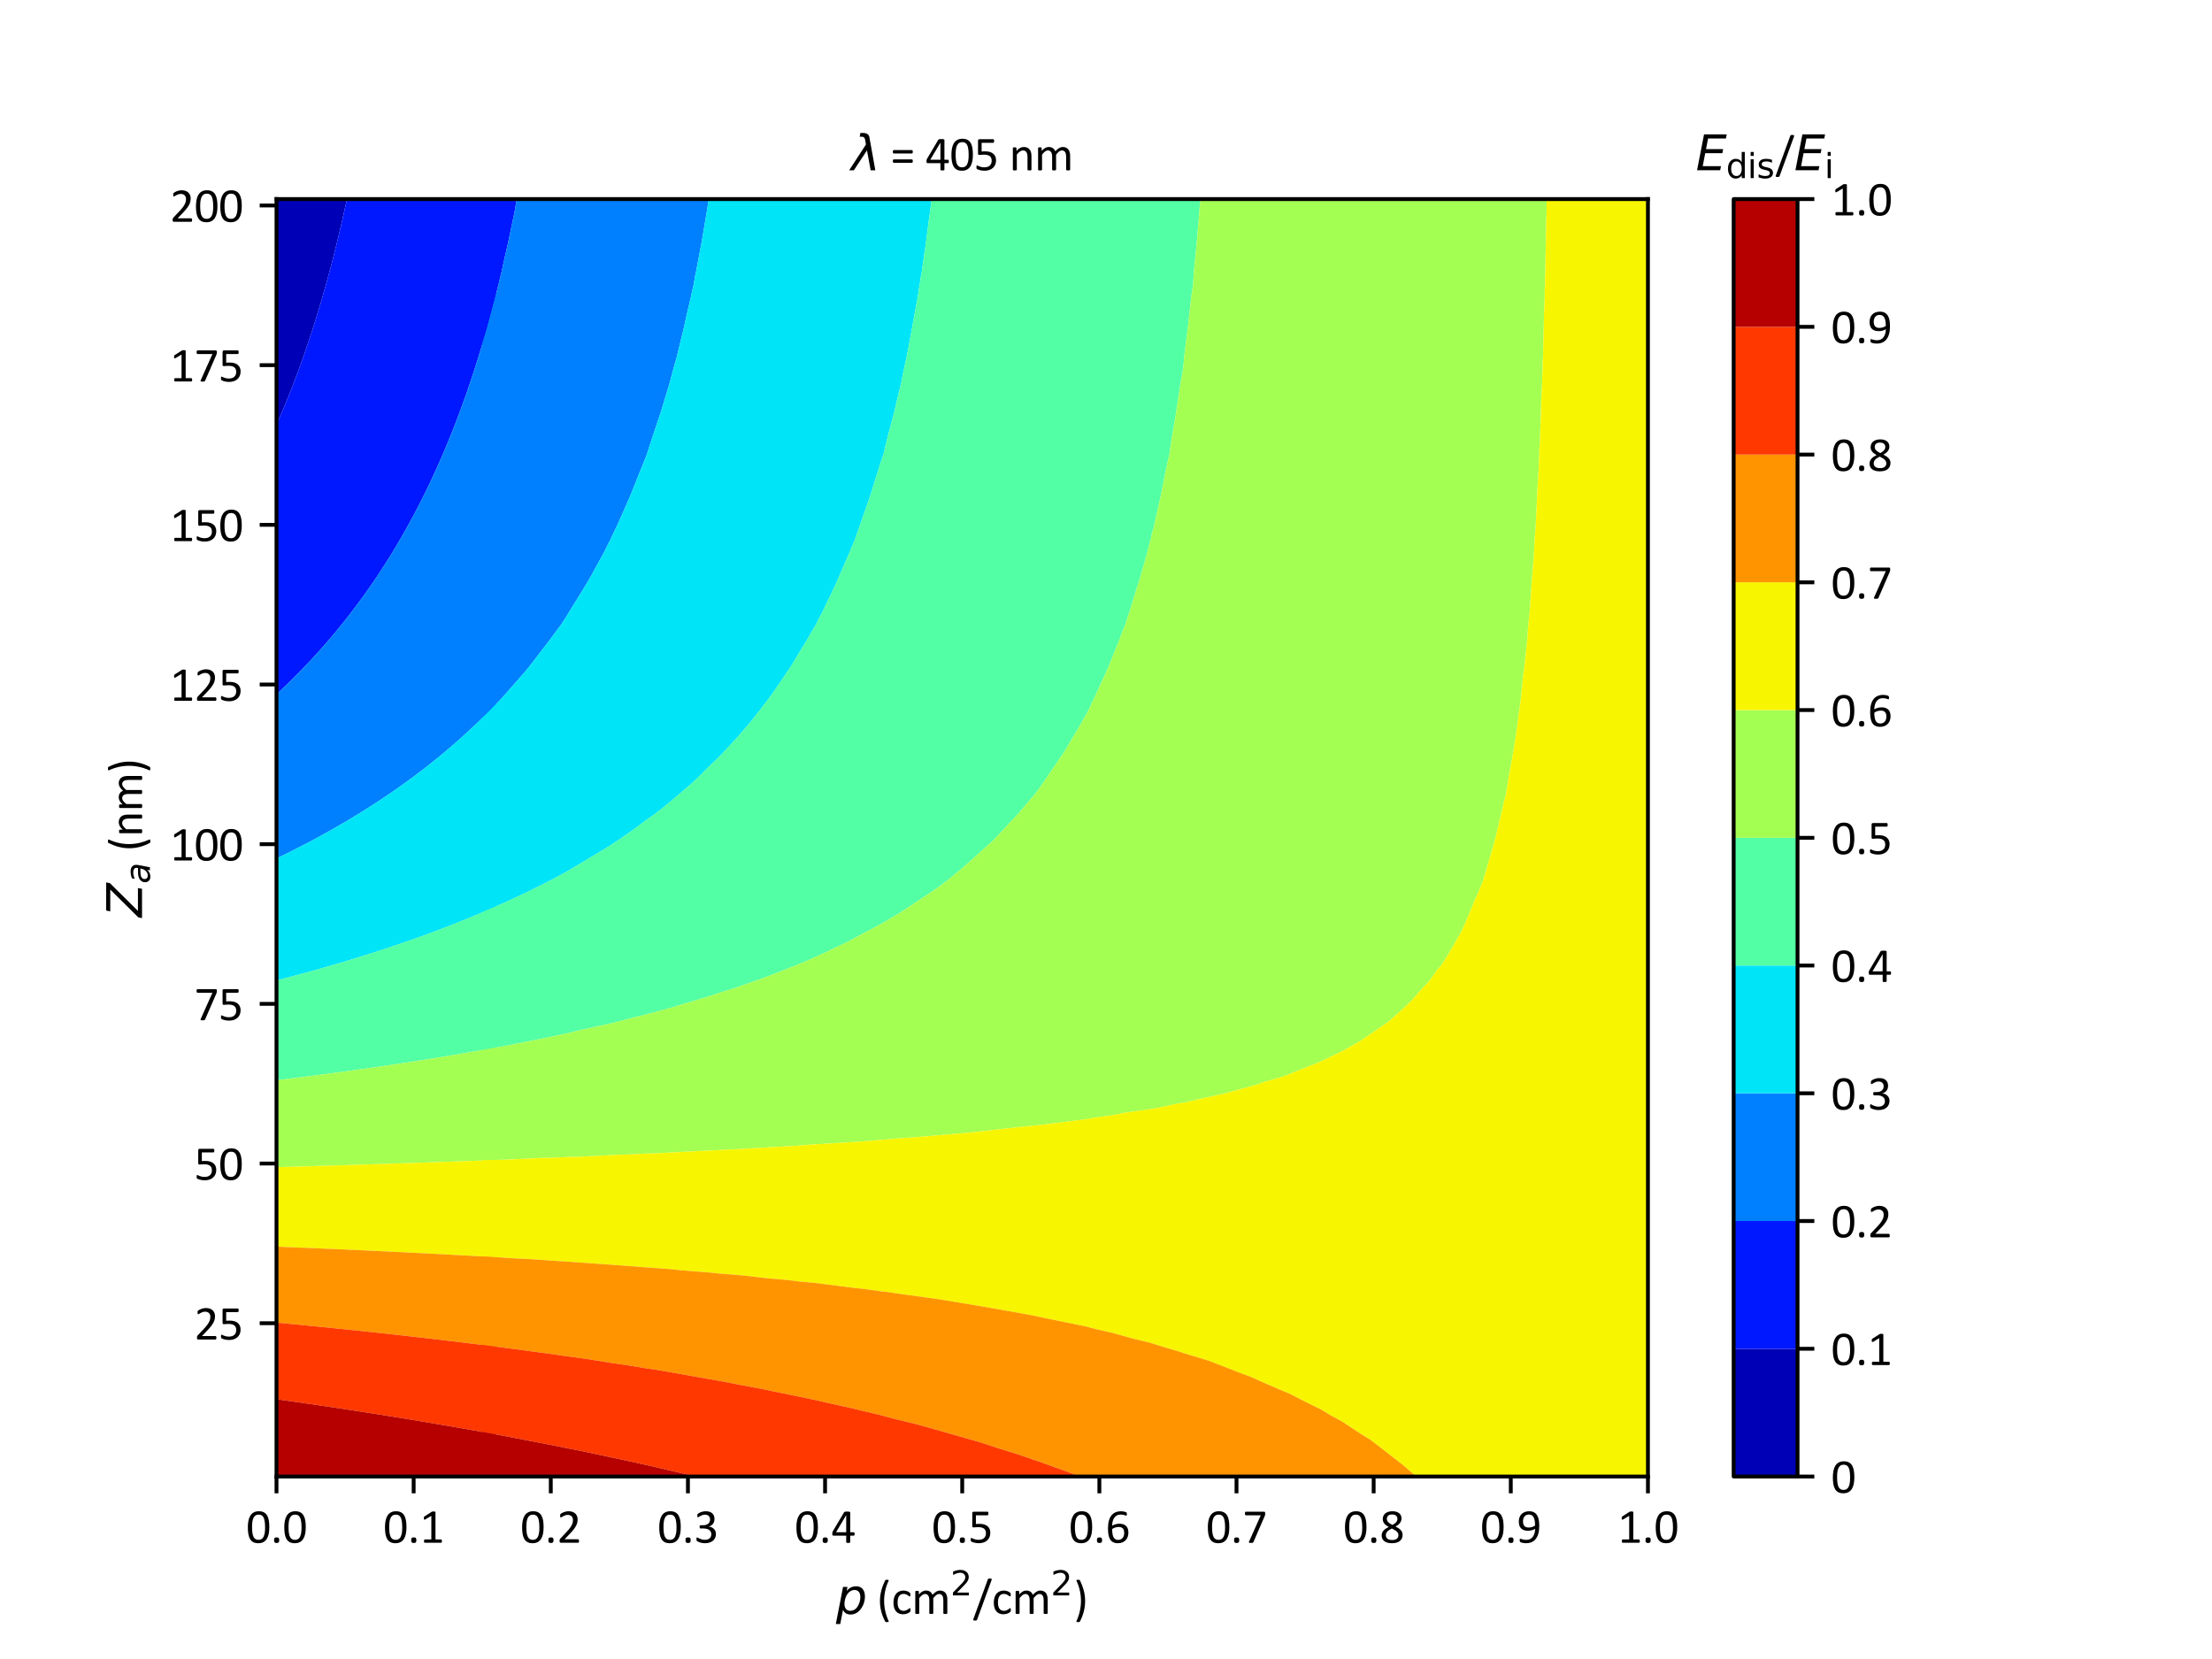 <?xml version="1.0" encoding="utf-8" standalone="no"?>
<!DOCTYPE svg PUBLIC "-//W3C//DTD SVG 1.1//EN"
  "http://www.w3.org/Graphics/SVG/1.1/DTD/svg11.dtd">
<svg xmlns:xlink="http://www.w3.org/1999/xlink" width="460.8pt" height="345.6pt" viewBox="0 0 460.8 345.6" xmlns="http://www.w3.org/2000/svg" version="1.1">
 <defs>
  <style type="text/css">*{stroke-linejoin: round; stroke-linecap: butt}</style>
 </defs>
 <g id="figure_1">
  <g id="patch_1">
   <path d="M 0 345.6 
L 460.8 345.6 
L 460.8 0 
L 0 0 
z
" style="fill: #ffffff"/>
  </g>
  <g id="axes_1">
   <g id="patch_2">
    <path d="M 57.6 307.584 
L 343.296 307.584 
L 343.296 41.472 
L 57.6 41.472 
z
" style="fill: #ffffff"/>
   </g>
   <g id="PathCollection_1">
    <path d="M 57.629 88.422 
L 57.715 88.231 
L 57.799 88.042 
L 58.181 87.163 
L 58.222 87.067 
L 59.186 84.788 
L 59.216 84.715 
L 59.724 83.467 
L 60.174 82.363 
L 60.188 82.326 
L 60.331 81.972 
L 60.563 81.389 
L 60.896 80.526 
L 60.94 80.415 
L 61.062 80.096 
L 61.835 78.062 
L 61.997 77.621 
L 62.697 75.71 
L 62.838 75.313 
L 62.919 75.092 
L 63.046 74.736 
L 63.221 74.231 
L 63.385 73.762 
L 63.89 72.29 
L 64.191 71.41 
L 64.634 70.072 
L 64.969 69.057 
L 65.273 68.107 
L 65.28 68.083 
L 65.287 68.064 
L 65.294 68.041 
L 65.591 67.109 
L 65.887 66.153 
L 66.316 64.757 
L 66.594 63.825 
L 67.017 62.405 
L 67.133 62.005 
L 67.302 61.43 
L 67.425 61 
L 67.505 60.716 
L 67.579 60.456 
L 68.141 58.44 
L 68.235 58.104 
L 68.257 58.022 
L 68.869 55.752 
L 68.965 55.384 
L 69.127 54.778 
L 69.375 53.805 
L 69.376 53.803 
L 69.883 51.794 
L 69.97 51.451 
L 70.447 49.497 
L 70.544 49.099 
L 70.619 48.778 
L 70.777 48.125 
L 70.874 47.702 
L 71.004 47.151 
L 71.475 45.089 
L 71.541 44.798 
L 71.725 43.962 
L 72.061 42.446 
L 72.119 42.175 
L 72.271 41.472 
L 71.342 41.472 
L 69.818 41.472 
L 68.295 41.472 
L 66.771 41.472 
L 65.247 41.472 
L 63.723 41.472 
L 62.2 41.472 
L 60.676 41.472 
L 59.152 41.472 
L 57.629 41.472 
L 57.629 44.798 
L 57.629 48.125 
L 57.629 51.451 
L 57.629 54.778 
L 57.629 58.104 
L 57.629 61.43 
L 57.629 64.757 
L 57.629 68.083 
L 57.629 71.41 
L 57.629 74.736 
L 57.629 78.062 
L 57.629 81.389 
L 57.629 84.715 
L 57.629 88.042 
" clip-path="url(#pce4e47003f)" style="fill: #0000b6"/>
   </g>
   <g id="PathCollection_2">
    <path d="M 72.271 41.472 
L 72.119 42.175 
L 72.061 42.446 
L 71.725 43.962 
L 71.541 44.798 
L 71.475 45.089 
L 71.004 47.151 
L 70.874 47.702 
L 70.777 48.125 
L 70.619 48.778 
L 70.544 49.099 
L 70.447 49.497 
L 69.97 51.451 
L 69.883 51.794 
L 69.376 53.803 
L 69.375 53.805 
L 69.127 54.778 
L 68.965 55.384 
L 68.869 55.752 
L 68.257 58.022 
L 68.235 58.104 
L 68.141 58.44 
L 67.579 60.456 
L 67.505 60.716 
L 67.425 61 
L 67.302 61.43 
L 67.133 62.005 
L 67.017 62.405 
L 66.594 63.825 
L 66.316 64.757 
L 65.887 66.153 
L 65.591 67.109 
L 65.294 68.041 
L 65.287 68.064 
L 65.28 68.083 
L 65.273 68.107 
L 64.969 69.057 
L 64.634 70.072 
L 64.191 71.41 
L 63.89 72.29 
L 63.385 73.762 
L 63.221 74.231 
L 63.046 74.736 
L 62.919 75.092 
L 62.838 75.313 
L 62.697 75.71 
L 61.997 77.621 
L 61.835 78.062 
L 61.062 80.096 
L 60.94 80.415 
L 60.896 80.526 
L 60.563 81.389 
L 60.331 81.972 
L 60.188 82.326 
L 60.174 82.363 
L 59.724 83.467 
L 59.216 84.715 
L 59.186 84.788 
L 58.222 87.067 
L 58.181 87.163 
L 57.799 88.042 
L 57.715 88.231 
L 57.629 88.422 
L 57.629 91.368 
L 57.629 94.694 
L 57.629 98.021 
L 57.629 101.347 
L 57.629 104.674 
L 57.629 108 
L 57.629 111.326 
L 57.629 114.653 
L 57.629 117.979 
L 57.629 121.306 
L 57.629 124.632 
L 57.629 127.958 
L 57.629 131.285 
L 57.629 134.611 
L 57.629 137.938 
L 57.629 141.264 
L 57.629 144.59 
L 57.629 144.62 
L 57.633 144.615 
L 57.661 144.59 
L 58.702 143.608 
L 60.131 142.238 
L 60.178 142.192 
L 60.465 141.913 
L 61.122 141.264 
L 61.632 140.751 
L 62.09 140.29 
L 62.897 139.459 
L 63.568 138.756 
L 63.828 138.487 
L 64.352 137.938 
L 64.951 137.292 
L 66.138 135.994 
L 66.357 135.756 
L 66.511 135.585 
L 66.729 135.344 
L 67.38 134.611 
L 67.656 134.295 
L 67.783 134.148 
L 68.228 133.637 
L 68.972 132.763 
L 69.704 131.889 
L 69.891 131.668 
L 70.212 131.285 
L 70.935 130.397 
L 72.11 128.933 
L 72.238 128.769 
L 72.447 128.505 
L 72.873 127.958 
L 73.493 127.148 
L 73.618 126.984 
L 74.764 125.45 
L 75.367 124.632 
L 75.799 124.03 
L 76.111 123.589 
L 76.628 122.866 
L 77.042 122.28 
L 77.608 121.46 
L 77.714 121.306 
L 77.852 121.1 
L 78.15 120.661 
L 78.374 120.331 
L 78.457 120.206 
L 78.571 120.032 
L 79.176 119.117 
L 79.921 117.979 
L 80.249 117.465 
L 81.403 115.627 
L 81.46 115.535 
L 82.002 114.653 
L 82.353 114.07 
L 82.539 113.755 
L 82.585 113.679 
L 83.72 111.738 
L 83.958 111.326 
L 84.778 109.866 
L 85.275 108.974 
L 85.52 108.524 
L 85.807 108 
L 85.969 107.698 
L 86.058 107.529 
L 86.328 107.026 
L 87.035 105.669 
L 87.549 104.674 
L 87.951 103.872 
L 88.443 102.882 
L 88.632 102.503 
L 88.722 102.321 
L 88.857 102.043 
L 89.196 101.347 
L 89.278 101.175 
L 89.326 101.075 
L 89.661 100.373 
L 90.187 99.244 
L 90.751 98.021 
L 91.031 97.394 
L 91.446 96.462 
L 91.7 95.894 
L 91.8 95.669 
L 91.93 95.367 
L 92.098 94.979 
L 92.223 94.694 
L 92.302 94.51 
L 92.348 94.4 
L 92.639 93.72 
L 93.169 92.448 
L 93.614 91.368 
L 94.01 90.38 
L 94.553 89.016 
L 94.744 88.525 
L 94.934 88.042 
L 95.059 87.714 
L 95.135 87.512 
L 95.305 87.067 
L 95.975 85.27 
L 96.18 84.715 
L 96.877 82.773 
L 97.023 82.363 
L 97.123 82.082 
L 97.366 81.389 
L 97.569 80.795 
L 97.696 80.418 
L 97.697 80.415 
L 97.712 80.369 
L 98.484 78.062 
L 98.602 77.699 
L 99.243 75.71 
L 99.376 75.285 
L 99.445 75.07 
L 99.55 74.736 
L 99.689 74.281 
L 99.849 73.762 
L 100.395 71.95 
L 100.558 71.41 
L 101.047 69.729 
L 101.241 69.057 
L 101.412 68.449 
L 101.467 68.256 
L 101.517 68.083 
L 101.553 67.953 
L 101.576 67.866 
L 101.788 67.109 
L 102.2 65.594 
L 102.426 64.757 
L 102.956 62.732 
L 103.227 61.678 
L 103.29 61.43 
L 103.308 61.36 
L 103.34 61.228 
L 103.34 58.104 
L 103.34 54.778 
L 103.34 51.451 
L 103.34 48.125 
L 103.34 44.798 
L 103.34 41.472 
L 101.816 41.472 
L 100.293 41.472 
L 98.769 41.472 
L 97.245 41.472 
L 95.721 41.472 
L 94.198 41.472 
L 92.674 41.472 
L 91.15 41.472 
L 89.627 41.472 
L 88.103 41.472 
L 86.579 41.472 
L 85.055 41.472 
L 83.532 41.472 
L 82.008 41.472 
L 80.484 41.472 
L 78.961 41.472 
L 77.437 41.472 
L 75.913 41.472 
L 74.389 41.472 
L 72.866 41.472 
" clip-path="url(#pce4e47003f)" style="fill: #0018ff"/>
   </g>
   <g id="PathCollection_3">
    <path d="M 103.34 61.228 
L 103.308 61.36 
L 103.29 61.43 
L 103.227 61.678 
L 102.956 62.732 
L 102.426 64.757 
L 102.2 65.594 
L 101.788 67.109 
L 101.576 67.866 
L 101.553 67.953 
L 101.517 68.083 
L 101.467 68.256 
L 101.412 68.449 
L 101.241 69.057 
L 101.047 69.729 
L 100.558 71.41 
L 100.395 71.95 
L 99.849 73.762 
L 99.689 74.281 
L 99.55 74.736 
L 99.445 75.07 
L 99.376 75.285 
L 99.243 75.71 
L 98.602 77.699 
L 98.484 78.062 
L 97.712 80.369 
L 97.697 80.415 
L 97.696 80.418 
L 97.569 80.795 
L 97.366 81.389 
L 97.123 82.082 
L 97.023 82.363 
L 96.877 82.773 
L 96.18 84.715 
L 95.975 85.27 
L 95.305 87.067 
L 95.135 87.512 
L 95.059 87.714 
L 94.934 88.042 
L 94.744 88.525 
L 94.553 89.016 
L 94.01 90.38 
L 93.614 91.368 
L 93.169 92.448 
L 92.639 93.72 
L 92.348 94.4 
L 92.302 94.51 
L 92.223 94.694 
L 92.098 94.979 
L 91.93 95.367 
L 91.8 95.669 
L 91.7 95.894 
L 91.446 96.462 
L 91.031 97.394 
L 90.751 98.021 
L 90.187 99.244 
L 89.661 100.373 
L 89.326 101.075 
L 89.278 101.175 
L 89.196 101.347 
L 88.857 102.043 
L 88.722 102.321 
L 88.632 102.503 
L 88.443 102.882 
L 87.951 103.872 
L 87.549 104.674 
L 87.035 105.669 
L 86.328 107.026 
L 86.058 107.529 
L 85.969 107.698 
L 85.807 108 
L 85.52 108.524 
L 85.275 108.974 
L 84.778 109.866 
L 83.958 111.326 
L 83.72 111.738 
L 82.585 113.679 
L 82.539 113.755 
L 82.353 114.07 
L 82.002 114.653 
L 81.46 115.535 
L 81.403 115.627 
L 80.249 117.465 
L 79.921 117.979 
L 79.176 119.117 
L 78.571 120.032 
L 78.457 120.206 
L 78.374 120.331 
L 78.15 120.661 
L 77.852 121.1 
L 77.714 121.306 
L 77.608 121.46 
L 77.042 122.28 
L 76.628 122.866 
L 76.111 123.589 
L 75.799 124.03 
L 75.367 124.632 
L 74.764 125.45 
L 73.618 126.984 
L 73.493 127.148 
L 72.873 127.958 
L 72.447 128.505 
L 72.238 128.769 
L 72.11 128.933 
L 70.935 130.397 
L 70.212 131.285 
L 69.891 131.668 
L 69.704 131.889 
L 68.972 132.763 
L 68.228 133.637 
L 67.783 134.148 
L 67.656 134.295 
L 67.38 134.611 
L 66.729 135.344 
L 66.511 135.585 
L 66.357 135.756 
L 66.138 135.994 
L 64.951 137.292 
L 64.352 137.938 
L 63.828 138.487 
L 63.568 138.756 
L 62.897 139.459 
L 62.09 140.29 
L 61.632 140.751 
L 61.122 141.264 
L 60.465 141.913 
L 60.178 142.192 
L 60.131 142.238 
L 58.702 143.608 
L 57.661 144.59 
L 57.633 144.615 
L 57.629 144.62 
L 57.629 147.917 
L 57.629 151.243 
L 57.629 154.57 
L 57.629 157.896 
L 57.629 161.222 
L 57.629 164.549 
L 57.629 167.875 
L 57.629 171.202 
L 57.629 174.528 
L 57.629 177.854 
L 57.629 178.824 
L 57.798 178.748 
L 59.014 178.156 
L 59.241 178.048 
L 59.636 177.854 
L 60.585 177.377 
L 60.786 177.274 
L 61.719 176.805 
L 62.98 176.151 
L 63.363 175.957 
L 64.162 175.541 
L 64.183 175.531 
L 64.237 175.502 
L 65.551 174.803 
L 65.673 174.738 
L 66.062 174.528 
L 67.452 173.766 
L 67.837 173.554 
L 69.057 172.866 
L 69.557 172.577 
L 70.029 172.31 
L 71.125 171.674 
L 71.469 171.479 
L 71.944 171.202 
L 72.772 170.706 
L 72.985 170.575 
L 73.861 170.049 
L 75.332 169.143 
L 75.503 169.04 
L 75.81 168.849 
L 77.024 168.079 
L 77.347 167.875 
L 77.386 167.85 
L 77.399 167.841 
L 77.667 167.667 
L 78.846 166.901 
L 79.344 166.569 
L 79.656 166.356 
L 80.923 165.508 
L 81.961 164.795 
L 82.044 164.739 
L 82.321 164.549 
L 83.236 163.903 
L 84.12 163.265 
L 84.73 162.831 
L 85.485 162.282 
L 85.527 162.253 
L 85.604 162.197 
L 86.73 161.359 
L 86.78 161.322 
L 86.912 161.222 
L 87.521 160.757 
L 88.188 160.248 
L 88.503 160.003 
L 88.753 159.803 
L 90.038 158.794 
L 91.149 157.901 
L 91.151 157.9 
L 91.155 157.896 
L 92.257 156.986 
L 93.616 155.839 
L 93.781 155.701 
L 93.967 155.544 
L 94.25 155.297 
L 95.09 154.57 
L 95.409 154.287 
L 96.187 153.595 
L 96.619 153.203 
L 96.928 152.916 
L 97.469 152.422 
L 98.739 151.243 
L 98.76 151.223 
L 98.793 151.191 
L 100.052 149.978 
L 100.642 149.401 
L 100.871 149.18 
L 101.165 148.891 
L 101.984 148.068 
L 102.133 147.917 
L 102.954 147.075 
L 103.34 146.659 
L 103.34 144.59 
L 103.34 141.264 
L 103.34 137.938 
L 103.34 134.611 
L 103.34 131.285 
L 103.34 127.958 
L 103.34 124.632 
L 103.34 121.306 
L 103.34 117.979 
L 103.34 114.653 
L 103.34 111.326 
L 103.34 108 
L 103.34 104.674 
L 103.34 101.347 
L 103.34 98.021 
L 103.34 94.694 
L 103.34 91.368 
L 103.34 88.042 
L 103.34 84.715 
L 103.34 81.389 
L 103.34 78.062 
L 103.34 74.736 
L 103.34 71.41 
L 103.34 68.083 
L 103.34 64.757 
L 103.34 61.43 
" clip-path="url(#pce4e47003f)" style="fill: #0080ff"/>
   </g>
   <g id="PathCollection_4">
    <path d="M 103.34 146.659 
L 102.954 147.075 
L 102.133 147.917 
L 101.984 148.068 
L 101.165 148.891 
L 100.871 149.18 
L 100.642 149.401 
L 100.052 149.978 
L 98.793 151.191 
L 98.76 151.223 
L 98.739 151.243 
L 97.469 152.422 
L 96.928 152.916 
L 96.619 153.203 
L 96.187 153.595 
L 95.409 154.287 
L 95.09 154.57 
L 94.25 155.297 
L 93.967 155.544 
L 93.781 155.701 
L 93.616 155.839 
L 92.257 156.986 
L 91.155 157.896 
L 91.151 157.9 
L 91.149 157.901 
L 90.038 158.794 
L 88.753 159.803 
L 88.503 160.003 
L 88.188 160.248 
L 87.521 160.757 
L 86.912 161.222 
L 86.78 161.322 
L 86.73 161.359 
L 85.604 162.197 
L 85.527 162.253 
L 85.485 162.282 
L 84.73 162.831 
L 84.12 163.265 
L 83.236 163.903 
L 82.321 164.549 
L 82.044 164.739 
L 81.961 164.795 
L 80.923 165.508 
L 79.656 166.356 
L 79.344 166.569 
L 78.846 166.901 
L 77.667 167.667 
L 77.399 167.841 
L 77.386 167.85 
L 77.347 167.875 
L 77.024 168.079 
L 75.81 168.849 
L 75.503 169.04 
L 75.332 169.143 
L 73.861 170.049 
L 72.985 170.575 
L 72.772 170.706 
L 71.944 171.202 
L 71.469 171.479 
L 71.125 171.674 
L 70.029 172.31 
L 69.557 172.577 
L 69.057 172.866 
L 67.837 173.554 
L 67.452 173.766 
L 66.062 174.528 
L 65.673 174.738 
L 65.551 174.803 
L 64.237 175.502 
L 64.183 175.531 
L 64.162 175.541 
L 63.363 175.957 
L 62.98 176.151 
L 61.719 176.805 
L 60.786 177.274 
L 60.585 177.377 
L 59.636 177.854 
L 59.241 178.048 
L 59.014 178.156 
L 57.798 178.748 
L 57.629 178.824 
L 57.629 181.181 
L 57.629 184.507 
L 57.629 187.834 
L 57.629 191.16 
L 57.629 194.486 
L 57.629 197.813 
L 57.629 201.139 
L 57.629 204.249 
L 57.672 204.238 
L 58.902 203.92 
L 59.473 203.765 
L 60.493 203.499 
L 60.879 203.393 
L 61.62 203.2 
L 62.946 202.836 
L 63.392 202.719 
L 64.091 202.526 
L 64.33 202.464 
L 65.596 202.113 
L 66.152 201.957 
L 66.631 201.823 
L 67.962 201.44 
L 68.469 201.297 
L 69.014 201.139 
L 70.478 200.712 
L 70.772 200.623 
L 72.306 200.165 
L 72.406 200.135 
L 72.426 200.128 
L 73.257 199.875 
L 73.477 199.805 
L 75.077 199.314 
L 75.664 199.126 
L 76.135 198.981 
L 77.034 198.693 
L 77.74 198.475 
L 78.907 198.097 
L 79.008 198.065 
L 79.788 197.813 
L 80.393 197.613 
L 80.61 197.537 
L 81.876 197.115 
L 82.159 197.016 
L 83.033 196.724 
L 84.22 196.31 
L 84.737 196.136 
L 85.419 195.897 
L 85.664 195.814 
L 86.667 195.461 
L 87.376 195.207 
L 87.759 195.07 
L 89.354 194.486 
L 89.547 194.415 
L 89.819 194.313 
L 91.248 193.781 
L 91.702 193.608 
L 91.953 193.512 
L 93.481 192.922 
L 93.895 192.755 
L 94.459 192.536 
L 95.234 192.225 
L 96.061 191.902 
L 97.191 191.443 
L 97.291 191.404 
L 97.891 191.16 
L 98.628 190.853 
L 98.979 190.702 
L 100.115 190.224 
L 100.502 190.056 
L 101.18 189.771 
L 102.77 189.077 
L 102.932 189.008 
L 103.34 188.818 
L 103.34 187.834 
L 103.34 184.507 
L 103.34 181.181 
L 103.34 177.854 
L 103.34 174.528 
L 103.34 171.202 
L 103.34 167.875 
L 103.34 164.549 
L 103.34 161.222 
L 103.34 157.896 
L 103.34 154.57 
L 103.34 151.243 
L 103.34 147.917 
" clip-path="url(#pce4e47003f)" style="fill: #00e4f8"/>
   </g>
   <g id="PathCollection_5">
    <path d="M 103.34 188.818 
L 102.932 189.008 
L 102.77 189.077 
L 101.18 189.771 
L 100.502 190.056 
L 100.115 190.224 
L 98.979 190.702 
L 98.628 190.853 
L 97.891 191.16 
L 97.291 191.404 
L 97.191 191.443 
L 96.061 191.902 
L 95.234 192.225 
L 94.459 192.536 
L 93.895 192.755 
L 93.481 192.922 
L 91.953 193.512 
L 91.702 193.608 
L 91.248 193.781 
L 89.819 194.313 
L 89.547 194.415 
L 89.354 194.486 
L 87.759 195.07 
L 87.376 195.207 
L 86.667 195.461 
L 85.664 195.814 
L 85.419 195.897 
L 84.737 196.136 
L 84.22 196.31 
L 83.033 196.724 
L 82.159 197.016 
L 81.876 197.115 
L 80.61 197.537 
L 80.393 197.613 
L 79.788 197.813 
L 79.008 198.065 
L 78.907 198.097 
L 77.74 198.475 
L 77.034 198.693 
L 76.135 198.981 
L 75.664 199.126 
L 75.077 199.314 
L 73.477 199.805 
L 73.257 199.875 
L 72.426 200.128 
L 72.406 200.135 
L 72.306 200.165 
L 70.772 200.623 
L 70.478 200.712 
L 69.014 201.139 
L 68.469 201.297 
L 67.962 201.44 
L 66.631 201.823 
L 66.152 201.957 
L 65.596 202.113 
L 64.33 202.464 
L 64.091 202.526 
L 63.392 202.719 
L 62.946 202.836 
L 61.62 203.2 
L 60.879 203.393 
L 60.493 203.499 
L 59.473 203.765 
L 58.902 203.92 
L 57.672 204.238 
L 57.629 204.249 
L 57.629 204.466 
L 57.629 207.792 
L 57.629 211.118 
L 57.629 214.445 
L 57.629 217.771 
L 57.629 221.098 
L 57.629 224.424 
L 57.629 225.043 
L 57.744 225.032 
L 58.942 224.884 
L 59.342 224.839 
L 60.628 224.678 
L 60.722 224.667 
L 62.171 224.487 
L 62.226 224.48 
L 62.674 224.424 
L 63.699 224.293 
L 63.75 224.286 
L 65.104 224.113 
L 65.409 224.07 
L 66.673 223.907 
L 66.874 223.879 
L 67.98 223.736 
L 68.653 223.641 
L 69.645 223.512 
L 70.001 223.462 
L 70.851 223.352 
L 71.902 223.202 
L 72.616 223.109 
L 73.129 223.035 
L 73.718 222.958 
L 75.155 222.752 
L 75.585 222.695 
L 76.26 222.598 
L 76.581 222.556 
L 78.414 222.291 
L 78.552 222.273 
L 79.392 222.151 
L 79.44 222.144 
L 79.937 222.072 
L 81.334 221.866 
L 81.876 221.786 
L 82.954 221.62 
L 83.946 221.472 
L 84.21 221.433 
L 86.377 221.098 
L 86.549 221.071 
L 86.622 221.059 
L 86.674 221.05 
L 89.144 220.661 
L 90.322 220.469 
L 91.18 220.33 
L 91.728 220.242 
L 92.451 220.123 
L 93.659 219.922 
L 93.794 219.897 
L 94.576 219.766 
L 94.828 219.721 
L 96.487 219.442 
L 96.944 219.358 
L 97.527 219.26 
L 98.138 219.148 
L 99.309 218.949 
L 100.096 218.805 
L 100.476 218.74 
L 101.455 218.56 
L 102.125 218.445 
L 103.252 218.236 
L 103.34 218.219 
L 103.34 217.771 
L 103.34 214.445 
L 103.34 211.118 
L 103.34 207.792 
L 103.34 204.466 
L 103.34 201.139 
L 103.34 197.813 
L 103.34 194.486 
L 103.34 191.16 
" clip-path="url(#pce4e47003f)" style="fill: #53ffa4"/>
   </g>
   <g id="PathCollection_6">
    <path d="M 103.34 218.219 
L 103.252 218.236 
L 102.125 218.445 
L 101.455 218.56 
L 100.476 218.74 
L 100.096 218.805 
L 99.309 218.949 
L 98.138 219.148 
L 97.527 219.26 
L 96.944 219.358 
L 96.487 219.442 
L 94.828 219.721 
L 94.576 219.766 
L 93.794 219.897 
L 93.659 219.922 
L 92.451 220.123 
L 91.728 220.242 
L 91.18 220.33 
L 90.322 220.469 
L 89.144 220.661 
L 86.674 221.05 
L 86.622 221.059 
L 86.549 221.071 
L 86.377 221.098 
L 84.21 221.433 
L 83.946 221.472 
L 82.954 221.62 
L 81.876 221.786 
L 81.334 221.866 
L 79.937 222.072 
L 79.44 222.144 
L 79.392 222.151 
L 78.552 222.273 
L 78.414 222.291 
L 76.581 222.556 
L 76.26 222.598 
L 75.585 222.695 
L 75.155 222.752 
L 73.718 222.958 
L 73.129 223.035 
L 72.616 223.109 
L 71.902 223.202 
L 70.851 223.352 
L 70.001 223.462 
L 69.645 223.512 
L 68.653 223.641 
L 67.98 223.736 
L 66.874 223.879 
L 66.673 223.907 
L 65.409 224.07 
L 65.104 224.113 
L 63.75 224.286 
L 63.699 224.293 
L 62.674 224.424 
L 62.226 224.48 
L 62.171 224.487 
L 60.722 224.667 
L 60.628 224.678 
L 59.342 224.839 
L 58.942 224.884 
L 57.744 225.032 
L 57.629 225.043 
L 57.629 227.75 
L 57.629 231.077 
L 57.629 234.403 
L 57.629 237.73 
L 57.629 241.056 
L 57.629 243.149 
L 57.864 243.144 
L 58.577 243.127 
L 59.745 243.088 
L 60.427 243.072 
L 60.928 243.055 
L 61.585 243.04 
L 62.834 242.997 
L 63.458 242.983 
L 63.992 242.965 
L 64.591 242.951 
L 65.924 242.905 
L 66.488 242.892 
L 67.057 242.873 
L 67.597 242.86 
L 69.014 242.812 
L 69.518 242.8 
L 70.122 242.78 
L 70.603 242.768 
L 72.105 242.717 
L 72.548 242.707 
L 73.188 242.685 
L 73.607 242.675 
L 75.196 242.621 
L 75.577 242.612 
L 76.253 242.589 
L 76.611 242.58 
L 78.289 242.523 
L 78.606 242.515 
L 79.319 242.491 
L 79.615 242.484 
L 81.382 242.423 
L 81.635 242.417 
L 82.386 242.392 
L 82.617 242.386 
L 84.475 242.322 
L 84.664 242.318 
L 85.452 242.29 
L 85.619 242.286 
L 87.57 242.219 
L 87.692 242.216 
L 88.519 242.187 
L 88.62 242.185 
L 90.666 242.114 
L 90.72 242.113 
L 91.587 242.083 
L 91.62 242.082 
L 93.106 242.03 
L 93.727 242.008 
L 94.542 241.98 
L 94.707 241.973 
L 96.66 241.904 
L 97.088 241.887 
L 97.881 241.859 
L 99.59 241.799 
L 100.225 241.776 
L 101.057 241.743 
L 102.518 241.691 
L 103.059 241.669 
L 103.34 241.654 
L 103.34 241.056 
L 103.34 237.73 
L 103.34 234.403 
L 103.34 231.077 
L 103.34 227.75 
L 103.34 224.424 
L 103.34 221.098 
" clip-path="url(#pce4e47003f)" style="fill: #a4ff53"/>
   </g>
   <g id="PathCollection_7">
    <path d="M 103.34 241.654 
L 103.059 241.669 
L 102.518 241.691 
L 101.057 241.743 
L 100.225 241.776 
L 99.59 241.799 
L 97.881 241.859 
L 97.088 241.887 
L 96.66 241.904 
L 94.707 241.973 
L 94.542 241.98 
L 93.727 242.008 
L 93.106 242.03 
L 91.62 242.082 
L 91.587 242.083 
L 90.72 242.113 
L 90.666 242.114 
L 88.62 242.185 
L 88.519 242.187 
L 87.692 242.216 
L 87.57 242.219 
L 85.619 242.286 
L 85.452 242.29 
L 84.664 242.318 
L 84.475 242.322 
L 82.617 242.386 
L 82.386 242.392 
L 81.635 242.417 
L 81.382 242.423 
L 79.615 242.484 
L 79.319 242.491 
L 78.606 242.515 
L 78.289 242.523 
L 76.611 242.58 
L 76.253 242.589 
L 75.577 242.612 
L 75.196 242.621 
L 73.607 242.675 
L 73.188 242.685 
L 72.548 242.707 
L 72.105 242.717 
L 70.603 242.768 
L 70.122 242.78 
L 69.518 242.8 
L 69.014 242.812 
L 67.597 242.86 
L 67.057 242.873 
L 66.488 242.892 
L 65.924 242.905 
L 64.591 242.951 
L 63.992 242.965 
L 63.458 242.983 
L 62.834 242.997 
L 61.585 243.04 
L 60.928 243.055 
L 60.427 243.072 
L 59.745 243.088 
L 58.577 243.127 
L 57.864 243.144 
L 57.629 243.149 
L 57.629 244.382 
L 57.629 247.709 
L 57.629 251.035 
L 57.629 254.362 
L 57.629 257.688 
L 57.629 259.697 
L 58.013 259.716 
L 58.22 259.722 
L 60.12 259.801 
L 60.274 259.806 
L 61.084 259.839 
L 61.212 259.844 
L 63.226 259.928 
L 63.298 259.93 
L 64.156 259.966 
L 64.203 259.968 
L 65.909 260.04 
L 66.306 260.057 
L 66.364 260.06 
L 67.282 260.099 
L 69.216 260.181 
L 69.918 260.211 
L 70.483 260.238 
L 72.122 260.309 
L 72.716 260.335 
L 73.689 260.381 
L 75.025 260.44 
L 76.41 260.507 
L 76.899 260.528 
L 77.924 260.574 
L 78.294 260.591 
L 80.114 260.68 
L 80.819 260.712 
L 81.073 260.723 
L 83.334 260.835 
L 83.711 260.853 
L 86.539 260.994 
L 86.558 260.995 
L 86.598 260.997 
L 86.935 261.014 
L 89.376 261.138 
L 89.483 261.144 
L 89.789 261.161 
L 89.94 261.169 
L 92.364 261.294 
L 93.025 261.331 
L 93.352 261.35 
L 95.241 261.449 
L 96.266 261.507 
L 97.627 261.579 
L 98.113 261.607 
L 99.513 261.688 
L 100.212 261.728 
L 100.981 261.77 
L 102.767 261.874 
L 102.942 261.884 
L 103.34 261.903 
L 103.34 261.014 
L 103.34 257.688 
L 103.34 254.362 
L 103.34 251.035 
L 103.34 247.709 
L 103.34 244.382 
" clip-path="url(#pce4e47003f)" style="fill: #f8f500"/>
   </g>
   <g id="PathCollection_8">
    <path d="M 103.34 261.903 
L 102.942 261.884 
L 102.767 261.874 
L 100.981 261.77 
L 100.212 261.728 
L 99.513 261.688 
L 98.113 261.607 
L 97.627 261.579 
L 96.266 261.507 
L 95.241 261.449 
L 93.352 261.35 
L 93.025 261.331 
L 92.364 261.294 
L 89.94 261.169 
L 89.789 261.161 
L 89.483 261.144 
L 89.376 261.138 
L 86.935 261.014 
L 86.598 260.997 
L 86.558 260.995 
L 86.539 260.994 
L 83.711 260.853 
L 83.334 260.835 
L 81.073 260.723 
L 80.819 260.712 
L 80.114 260.68 
L 78.294 260.591 
L 77.924 260.574 
L 76.899 260.528 
L 76.41 260.507 
L 75.025 260.44 
L 73.689 260.381 
L 72.716 260.335 
L 72.122 260.309 
L 70.483 260.238 
L 69.918 260.211 
L 69.216 260.181 
L 67.282 260.099 
L 66.364 260.06 
L 66.306 260.057 
L 65.909 260.04 
L 64.203 259.968 
L 64.156 259.966 
L 63.298 259.93 
L 63.226 259.928 
L 61.212 259.844 
L 61.084 259.839 
L 60.274 259.806 
L 60.12 259.801 
L 58.22 259.722 
L 58.013 259.716 
L 57.629 259.697 
L 57.629 261.014 
L 57.629 264.341 
L 57.629 267.667 
L 57.629 270.994 
L 57.629 274.32 
L 57.629 275.526 
L 58.024 275.562 
L 58.206 275.58 
L 60.021 275.75 
L 60.322 275.78 
L 61.018 275.846 
L 61.392 275.884 
L 62.94 276.03 
L 63.426 276.08 
L 64.01 276.135 
L 64.582 276.194 
L 65.857 276.316 
L 66.532 276.385 
L 67.002 276.43 
L 67.774 276.51 
L 68.771 276.606 
L 69.638 276.697 
L 69.992 276.731 
L 70.97 276.834 
L 71.682 276.903 
L 72.746 277.015 
L 72.981 277.038 
L 74.168 277.164 
L 74.591 277.206 
L 75.855 277.34 
L 75.969 277.352 
L 77.37 277.501 
L 77.497 277.514 
L 78.725 277.646 
L 78.956 277.671 
L 78.965 277.672 
L 80.401 277.827 
L 80.577 277.848 
L 81.942 277.996 
L 82.077 278.012 
L 83.303 278.146 
L 83.787 278.203 
L 84.926 278.328 
L 85.191 278.359 
L 86.201 278.471 
L 87 278.566 
L 87.909 278.667 
L 88.305 278.714 
L 89.097 278.803 
L 90.218 278.937 
L 90.891 279.013 
L 91.422 279.077 
L 91.989 279.141 
L 93.439 279.317 
L 93.871 279.366 
L 94.539 279.448 
L 94.879 279.486 
L 96.665 279.706 
L 96.85 279.727 
L 97.659 279.827 
L 97.764 279.839 
L 99.049 279.999 
L 99.75 280.085 
L 100.4 280.166 
L 101.011 280.244 
L 102.425 280.422 
L 103.129 280.513 
L 103.34 280.539 
L 103.34 277.646 
L 103.34 274.32 
L 103.34 270.994 
L 103.34 267.667 
L 103.34 264.341 
" clip-path="url(#pce4e47003f)" style="fill: #ff9400"/>
   </g>
   <g id="PathCollection_9">
    <path d="M 103.34 280.539 
L 103.129 280.513 
L 102.425 280.422 
L 101.011 280.244 
L 100.4 280.166 
L 99.75 280.085 
L 99.049 279.999 
L 97.764 279.839 
L 97.659 279.827 
L 96.85 279.727 
L 96.665 279.706 
L 94.879 279.486 
L 94.539 279.448 
L 93.871 279.366 
L 93.439 279.317 
L 91.989 279.141 
L 91.422 279.077 
L 90.891 279.013 
L 90.218 278.937 
L 89.097 278.803 
L 88.305 278.714 
L 87.909 278.667 
L 87 278.566 
L 86.201 278.471 
L 85.191 278.359 
L 84.926 278.328 
L 83.787 278.203 
L 83.303 278.146 
L 82.077 278.012 
L 81.942 277.996 
L 80.577 277.848 
L 80.401 277.827 
L 78.965 277.672 
L 78.956 277.671 
L 78.725 277.646 
L 77.497 277.514 
L 77.37 277.501 
L 75.969 277.352 
L 75.855 277.34 
L 74.591 277.206 
L 74.168 277.164 
L 72.981 277.038 
L 72.746 277.015 
L 71.682 276.903 
L 70.97 276.834 
L 69.992 276.731 
L 69.638 276.697 
L 68.771 276.606 
L 67.774 276.51 
L 67.002 276.43 
L 66.532 276.385 
L 65.857 276.316 
L 64.582 276.194 
L 64.01 276.135 
L 63.426 276.08 
L 62.94 276.03 
L 61.392 275.884 
L 61.018 275.846 
L 60.322 275.78 
L 60.021 275.75 
L 58.206 275.58 
L 58.024 275.562 
L 57.629 275.526 
L 57.629 277.646 
L 57.629 280.973 
L 57.629 284.299 
L 57.629 287.626 
L 57.629 290.952 
L 57.629 291.487 
L 57.733 291.5 
L 58.831 291.654 
L 59.52 291.754 
L 60.498 291.891 
L 60.864 291.945 
L 61.692 292.061 
L 62.781 292.221 
L 63.464 292.318 
L 63.997 292.396 
L 64.55 292.474 
L 66.046 292.695 
L 66.43 292.75 
L 67.132 292.854 
L 67.405 292.893 
L 69.314 293.178 
L 69.394 293.189 
L 70.161 293.304 
L 70.24 293.316 
L 70.285 293.323 
L 72.095 293.597 
L 72.573 293.67 
L 73.951 293.882 
L 74.701 293.997 
L 76.511 294.278 
L 77.215 294.388 
L 77.3 294.402 
L 77.632 294.455 
L 77.87 294.492 
L 79.894 294.812 
L 81.329 295.043 
L 81.827 295.122 
L 82.482 295.228 
L 82.636 295.253 
L 84.472 295.552 
L 84.672 295.586 
L 85.415 295.708 
L 85.735 295.762 
L 87.305 296.021 
L 87.819 296.108 
L 88.369 296.2 
L 89.035 296.313 
L 90.134 296.496 
L 90.967 296.639 
L 91.322 296.699 
L 92.339 296.874 
L 92.961 296.979 
L 94.117 297.18 
L 94.273 297.206 
L 95.649 297.446 
L 95.784 297.469 
L 96.558 297.605 
L 97.223 297.722 
L 97.269 297.731 
L 98.603 297.968 
L 98.966 298.034 
L 100.17 298.25 
L 100.424 298.296 
L 101.418 298.475 
L 102.289 298.636 
L 103.116 298.785 
L 103.34 298.829 
L 103.34 297.605 
L 103.34 294.278 
L 103.34 290.952 
L 103.34 287.626 
L 103.34 284.299 
L 103.34 280.973 
" clip-path="url(#pce4e47003f)" style="fill: #ff3800"/>
   </g>
   <g id="PathCollection_10">
    <path d="M 103.34 298.829 
L 103.116 298.785 
L 102.289 298.636 
L 101.418 298.475 
L 100.424 298.296 
L 100.17 298.25 
L 98.966 298.034 
L 98.603 297.968 
L 97.269 297.731 
L 97.223 297.722 
L 96.558 297.605 
L 95.784 297.469 
L 95.649 297.446 
L 94.273 297.206 
L 94.117 297.18 
L 92.961 296.979 
L 92.339 296.874 
L 91.322 296.699 
L 90.967 296.639 
L 90.134 296.496 
L 89.035 296.313 
L 88.369 296.2 
L 87.819 296.108 
L 87.305 296.021 
L 85.735 295.762 
L 85.415 295.708 
L 84.672 295.586 
L 84.472 295.552 
L 82.636 295.253 
L 82.482 295.228 
L 81.827 295.122 
L 81.329 295.043 
L 79.894 294.812 
L 77.87 294.492 
L 77.632 294.455 
L 77.3 294.402 
L 77.215 294.388 
L 76.511 294.278 
L 74.701 293.997 
L 73.951 293.882 
L 72.573 293.67 
L 72.095 293.597 
L 70.285 293.323 
L 70.24 293.316 
L 70.161 293.304 
L 69.394 293.189 
L 69.314 293.178 
L 67.405 292.893 
L 67.132 292.854 
L 66.43 292.75 
L 66.046 292.695 
L 64.55 292.474 
L 63.997 292.396 
L 63.464 292.318 
L 62.781 292.221 
L 61.692 292.061 
L 60.864 291.945 
L 60.498 291.891 
L 59.52 291.754 
L 58.831 291.654 
L 57.733 291.5 
L 57.629 291.487 
L 57.629 294.278 
L 57.629 297.605 
L 57.629 300.931 
L 57.629 304.258 
L 57.629 307.584 
L 59.152 307.584 
L 60.676 307.584 
L 62.2 307.584 
L 63.723 307.584 
L 65.247 307.584 
L 66.771 307.584 
L 68.295 307.584 
L 69.818 307.584 
L 71.342 307.584 
L 72.866 307.584 
L 74.389 307.584 
L 75.913 307.584 
L 77.437 307.584 
L 78.961 307.584 
L 80.484 307.584 
L 82.008 307.584 
L 83.532 307.584 
L 85.055 307.584 
L 86.579 307.584 
L 88.103 307.584 
L 89.627 307.584 
L 91.15 307.584 
L 92.674 307.584 
L 94.198 307.584 
L 95.721 307.584 
L 97.245 307.584 
L 98.769 307.584 
L 100.293 307.584 
L 101.816 307.584 
L 103.34 307.584 
L 103.34 304.258 
L 103.34 300.931 
" clip-path="url(#pce4e47003f)" style="fill: #b60000"/>
   </g>
   <g id="PathCollection_11">
    <path clip-path="url(#pce4e47003f)" style="fill: #0000b6"/>
   </g>
   <g id="PathCollection_12">
    <path d="M 100.454 71.637 
L 101.056 69.676 
L 101.527 68.083 
L 103.115 62.128 
L 103.2 61.811 
L 103.242 61.622 
L 103.868 59.213 
L 104.319 57.293 
L 104.492 56.615 
L 105.004 54.228 
L 105.898 50.342 
L 106.386 47.972 
L 107.207 44.07 
L 107.574 41.915 
L 107.664 41.472 
L 100.454 41.472 
L 100.454 50.342 
L 100.454 59.213 
L 100.454 68.083 
" clip-path="url(#pce4e47003f)" style="fill: #0018ff"/>
   </g>
   <g id="PathCollection_13">
    <path d="M 107.664 41.472 
L 107.574 41.915 
L 107.207 44.07 
L 106.386 47.972 
L 105.898 50.342 
L 105.004 54.228 
L 104.492 56.615 
L 104.319 57.293 
L 103.868 59.213 
L 103.242 61.622 
L 103.2 61.811 
L 103.115 62.128 
L 101.527 68.083 
L 101.056 69.676 
L 100.454 71.637 
L 100.454 76.954 
L 100.454 85.824 
L 100.454 94.694 
L 100.454 103.565 
L 100.454 112.435 
L 100.454 121.306 
L 100.454 130.176 
L 100.454 139.046 
L 100.454 147.917 
L 100.454 149.524 
L 101.259 148.799 
L 102.149 147.917 
L 104.098 145.896 
L 104.646 145.319 
L 109.366 139.942 
L 110.114 139.046 
L 114.493 133.355 
L 114.926 132.774 
L 115.064 132.578 
L 116.852 130.176 
L 117.951 128.491 
L 118.495 127.578 
L 118.82 127.063 
L 122.376 121.306 
L 123.281 119.708 
L 125.844 115.033 
L 126.687 113.32 
L 127.161 112.435 
L 127.776 111.057 
L 128.394 109.837 
L 129.08 108.322 
L 131.182 103.565 
L 132.033 101.449 
L 133.687 97.292 
L 133.835 96.953 
L 134.746 94.694 
L 135.523 92.241 
L 135.576 92.096 
L 135.775 91.471 
L 137.669 85.824 
L 138.482 83.144 
L 139.567 79.552 
L 140.141 77.311 
L 140.195 77.136 
L 140.255 76.954 
L 140.319 76.677 
L 140.984 74.356 
L 142.173 69.448 
L 142.506 68.083 
L 143.001 65.811 
L 143.942 61.811 
L 144.16 60.68 
L 144.322 60.055 
L 144.525 59.213 
L 144.669 58.284 
L 144.812 57.45 
L 145.001 56.615 
L 145.28 55.111 
L 146.184 50.342 
L 147.058 45.144 
L 147.241 44.07 
L 147.363 43.291 
L 147.671 41.472 
L 140.928 41.472 
L 132.833 41.472 
L 124.739 41.472 
L 116.644 41.472 
L 108.549 41.472 
" clip-path="url(#pce4e47003f)" style="fill: #0080ff"/>
   </g>
   <g id="PathCollection_14">
    <path d="M 147.671 41.472 
L 147.363 43.291 
L 147.241 44.07 
L 147.058 45.144 
L 146.184 50.342 
L 145.28 55.111 
L 145.001 56.615 
L 144.812 57.45 
L 144.669 58.284 
L 144.525 59.213 
L 144.322 60.055 
L 144.16 60.68 
L 143.942 61.811 
L 143.001 65.811 
L 142.506 68.083 
L 142.173 69.448 
L 140.984 74.356 
L 140.319 76.677 
L 140.255 76.954 
L 140.195 77.136 
L 140.141 77.311 
L 139.567 79.552 
L 138.482 83.144 
L 137.669 85.824 
L 135.775 91.471 
L 135.576 92.096 
L 135.523 92.241 
L 134.746 94.694 
L 133.835 96.953 
L 133.687 97.292 
L 132.033 101.449 
L 131.182 103.565 
L 129.08 108.322 
L 128.394 109.837 
L 127.776 111.057 
L 127.161 112.435 
L 126.687 113.32 
L 125.844 115.033 
L 123.281 119.708 
L 122.376 121.306 
L 118.82 127.063 
L 118.495 127.578 
L 117.951 128.491 
L 116.852 130.176 
L 115.064 132.578 
L 114.926 132.774 
L 114.493 133.355 
L 110.114 139.046 
L 109.366 139.942 
L 104.646 145.319 
L 104.098 145.896 
L 102.149 147.917 
L 101.259 148.799 
L 100.454 149.524 
L 100.454 156.787 
L 100.454 165.658 
L 100.454 174.528 
L 100.454 183.398 
L 100.454 190.011 
L 101.471 189.578 
L 104.815 188.177 
L 109.489 185.996 
L 111.779 184.865 
L 114.682 183.398 
L 117.862 181.691 
L 119.212 180.89 
L 119.37 180.8 
L 126.538 176.499 
L 129.543 174.528 
L 132.141 172.696 
L 134.074 171.245 
L 136.412 169.579 
L 138.127 168.256 
L 141.143 165.755 
L 141.186 165.722 
L 141.261 165.658 
L 141.381 165.545 
L 141.598 165.353 
L 144.251 163.06 
L 145.549 161.851 
L 148.051 159.358 
L 149.477 157.99 
L 150.672 156.787 
L 153.902 153.263 
L 156.271 150.515 
L 158.005 148.32 
L 158.136 148.17 
L 158.335 147.917 
L 158.927 147.095 
L 160.314 145.319 
L 161.423 143.764 
L 164.62 139.046 
L 164.988 138.454 
L 166.188 136.465 
L 168.103 133.344 
L 168.436 132.774 
L 168.704 132.265 
L 169.936 130.176 
L 170.321 129.435 
L 170.557 128.928 
L 171.283 127.578 
L 173.958 122.019 
L 174.289 121.306 
L 175.135 119.303 
L 177.013 115.033 
L 177.315 114.254 
L 178.105 112.435 
L 178.529 111.139 
L 178.99 109.855 
L 178.998 109.837 
L 179.007 109.811 
L 181.197 103.565 
L 181.29 103.27 
L 183.168 97.292 
L 183.517 96.179 
L 184.021 94.694 
L 184.341 93.415 
L 184.555 92.451 
L 184.658 92.096 
L 184.983 90.77 
L 186.29 85.824 
L 186.951 83.034 
L 187.777 79.552 
L 188.161 77.56 
L 188.234 77.267 
L 188.319 76.954 
L 188.37 76.674 
L 188.404 76.458 
L 188.885 74.356 
L 189.955 68.586 
L 190.05 68.083 
L 190.173 67.342 
L 191.197 61.811 
L 191.442 60.096 
L 191.621 59.213 
L 191.679 58.671 
L 191.737 58.196 
L 192.024 56.615 
L 192.451 53.581 
L 192.926 50.342 
L 193.485 45.972 
L 193.762 44.07 
L 193.828 43.438 
L 194.089 41.472 
L 189.496 41.472 
L 181.402 41.472 
L 173.307 41.472 
L 165.212 41.472 
L 157.117 41.472 
L 149.023 41.472 
" clip-path="url(#pce4e47003f)" style="fill: #00e4f8"/>
   </g>
   <g id="PathCollection_15">
    <path d="M 194.089 41.472 
L 193.828 43.438 
L 193.762 44.07 
L 193.485 45.972 
L 192.926 50.342 
L 192.451 53.581 
L 192.024 56.615 
L 191.737 58.196 
L 191.679 58.671 
L 191.621 59.213 
L 191.442 60.096 
L 191.197 61.811 
L 190.173 67.342 
L 190.05 68.083 
L 189.955 68.586 
L 188.885 74.356 
L 188.404 76.458 
L 188.37 76.674 
L 188.319 76.954 
L 188.234 77.267 
L 188.161 77.56 
L 187.777 79.552 
L 186.951 83.034 
L 186.29 85.824 
L 184.983 90.77 
L 184.658 92.096 
L 184.555 92.451 
L 184.341 93.415 
L 184.021 94.694 
L 183.517 96.179 
L 183.168 97.292 
L 181.29 103.27 
L 181.197 103.565 
L 179.007 109.811 
L 178.998 109.837 
L 178.99 109.855 
L 178.529 111.139 
L 178.105 112.435 
L 177.315 114.254 
L 177.013 115.033 
L 175.135 119.303 
L 174.289 121.306 
L 173.958 122.019 
L 171.283 127.578 
L 170.557 128.928 
L 170.321 129.435 
L 169.936 130.176 
L 168.704 132.265 
L 168.436 132.774 
L 168.103 133.344 
L 166.188 136.465 
L 164.988 138.454 
L 164.62 139.046 
L 161.423 143.764 
L 160.314 145.319 
L 158.927 147.095 
L 158.335 147.917 
L 158.136 148.17 
L 158.005 148.32 
L 156.271 150.515 
L 153.902 153.263 
L 150.672 156.787 
L 149.477 157.99 
L 148.051 159.358 
L 145.549 161.851 
L 144.251 163.06 
L 141.598 165.353 
L 141.381 165.545 
L 141.261 165.658 
L 141.186 165.722 
L 141.143 165.755 
L 138.127 168.256 
L 136.412 169.579 
L 134.074 171.245 
L 132.141 172.696 
L 129.543 174.528 
L 126.538 176.499 
L 119.37 180.8 
L 119.212 180.89 
L 117.862 181.691 
L 114.682 183.398 
L 111.779 184.865 
L 109.489 185.996 
L 104.815 188.177 
L 101.471 189.578 
L 100.454 190.011 
L 100.454 192.269 
L 100.454 201.139 
L 100.454 210.01 
L 100.454 218.743 
L 100.602 218.718 
L 106.032 217.738 
L 113.355 216.282 
L 114.127 216.122 
L 114.355 216.065 
L 118.591 215.162 
L 120.468 214.69 
L 127.584 213.128 
L 132.106 211.933 
L 133.446 211.631 
L 139.53 210.01 
L 140.641 209.695 
L 141.465 209.421 
L 148.054 207.448 
L 150.28 206.683 
L 153.259 205.781 
L 159.019 203.737 
L 161.112 202.952 
L 165.72 201.139 
L 168.559 199.961 
L 169.614 199.463 
L 171.664 198.541 
L 176.795 196.091 
L 180.771 193.938 
L 181.833 193.411 
L 183.91 192.269 
L 187.538 190.122 
L 193.764 185.996 
L 194.332 185.593 
L 195.418 184.868 
L 197.369 183.398 
L 200.33 180.967 
L 200.531 180.8 
L 206.514 175.435 
L 207.432 174.528 
L 211.95 169.684 
L 213.202 168.256 
L 213.646 167.701 
L 215.421 165.658 
L 216.454 164.312 
L 217.027 163.457 
L 217.324 163.06 
L 220.759 158.01 
L 221.607 156.787 
L 221.717 156.614 
L 225.34 150.515 
L 225.78 149.689 
L 226.205 148.992 
L 226.783 147.917 
L 227.389 146.548 
L 227.997 145.319 
L 230.383 140.139 
L 230.869 139.046 
L 233.076 133.58 
L 233.386 132.774 
L 233.571 132.216 
L 233.964 131.194 
L 234.398 130.176 
L 234.676 129.335 
L 234.852 128.718 
L 235.26 127.578 
L 236.741 122.756 
L 237.22 121.306 
L 237.428 120.608 
L 239.035 115.033 
L 239.503 113.088 
L 239.694 112.435 
L 239.855 111.622 
L 240.344 109.837 
L 241.03 106.814 
L 241.754 103.565 
L 242.776 98.402 
L 243.02 97.292 
L 243.077 96.969 
L 243.606 94.694 
L 243.961 92.139 
L 243.966 92.096 
L 244.102 91.266 
L 245.03 85.824 
L 245.35 83.682 
L 245.972 79.552 
L 246.093 78.947 
L 246.451 76.954 
L 246.631 75.061 
L 246.685 74.356 
L 247.144 70.687 
L 247.476 68.083 
L 248.012 63.182 
L 248.171 61.811 
L 248.185 61.725 
L 248.559 59.213 
L 248.699 56.692 
L 248.709 56.615 
L 248.726 56.401 
L 249.328 50.342 
L 249.74 45.396 
L 249.862 44.07 
L 249.894 43.451 
L 250.076 41.472 
L 246.159 41.472 
L 238.065 41.472 
L 229.97 41.472 
L 221.875 41.472 
L 213.78 41.472 
L 205.686 41.472 
L 197.591 41.472 
" clip-path="url(#pce4e47003f)" style="fill: #53ffa4"/>
   </g>
   <g id="PathCollection_16">
    <path d="M 250.076 41.472 
L 249.894 43.451 
L 249.862 44.07 
L 249.74 45.396 
L 249.328 50.342 
L 248.726 56.401 
L 248.709 56.615 
L 248.699 56.692 
L 248.559 59.213 
L 248.185 61.725 
L 248.171 61.811 
L 248.012 63.182 
L 247.476 68.083 
L 247.144 70.687 
L 246.685 74.356 
L 246.631 75.061 
L 246.451 76.954 
L 246.093 78.947 
L 245.972 79.552 
L 245.35 83.682 
L 245.03 85.824 
L 244.102 91.266 
L 243.966 92.096 
L 243.961 92.139 
L 243.606 94.694 
L 243.077 96.969 
L 243.02 97.292 
L 242.776 98.402 
L 241.754 103.565 
L 241.03 106.814 
L 240.344 109.837 
L 239.855 111.622 
L 239.694 112.435 
L 239.503 113.088 
L 239.035 115.033 
L 237.428 120.608 
L 237.22 121.306 
L 236.741 122.756 
L 235.26 127.578 
L 234.852 128.718 
L 234.676 129.335 
L 234.398 130.176 
L 233.964 131.194 
L 233.571 132.216 
L 233.386 132.774 
L 233.076 133.58 
L 230.869 139.046 
L 230.383 140.139 
L 227.997 145.319 
L 227.389 146.548 
L 226.783 147.917 
L 226.205 148.992 
L 225.78 149.689 
L 225.34 150.515 
L 221.717 156.614 
L 221.607 156.787 
L 220.759 158.01 
L 217.324 163.06 
L 217.027 163.457 
L 216.454 164.312 
L 215.421 165.658 
L 213.646 167.701 
L 213.202 168.256 
L 211.95 169.684 
L 207.432 174.528 
L 206.514 175.435 
L 200.531 180.8 
L 200.33 180.967 
L 197.369 183.398 
L 195.418 184.868 
L 194.332 185.593 
L 193.764 185.996 
L 187.538 190.122 
L 183.91 192.269 
L 181.833 193.411 
L 180.771 193.938 
L 176.795 196.091 
L 171.664 198.541 
L 169.614 199.463 
L 168.559 199.961 
L 165.72 201.139 
L 161.112 202.952 
L 159.019 203.737 
L 153.259 205.781 
L 150.28 206.683 
L 148.054 207.448 
L 141.465 209.421 
L 140.641 209.695 
L 139.53 210.01 
L 133.446 211.631 
L 132.106 211.933 
L 127.584 213.128 
L 120.468 214.69 
L 118.591 215.162 
L 114.355 216.065 
L 114.127 216.122 
L 113.355 216.282 
L 106.032 217.738 
L 100.602 218.718 
L 100.454 218.743 
L 100.454 218.88 
L 100.454 227.75 
L 100.454 236.621 
L 100.454 241.703 
L 101.901 241.664 
L 105.007 241.61 
L 112.431 241.238 
L 115.019 241.192 
L 118.333 241.024 
L 120.626 240.984 
L 129.258 240.539 
L 130.95 240.51 
L 134.793 240.308 
L 136.177 240.285 
L 146.165 239.752 
L 146.849 239.741 
L 151.288 239.499 
L 151.644 239.494 
L 156.607 239.219 
L 162.139 238.9 
L 165.539 238.711 
L 169.348 238.418 
L 176.339 237.997 
L 178.375 237.879 
L 188.552 237.05 
L 190.21 236.945 
L 194.079 236.621 
L 202.688 235.877 
L 203.769 235.751 
L 208.865 235.178 
L 213.596 234.657 
L 216.853 234.341 
L 219.454 234.023 
L 226.742 233.084 
L 228.051 232.827 
L 231.702 232.333 
L 234.37 231.799 
L 240.906 230.864 
L 245.353 229.883 
L 246.878 229.652 
L 253.99 228.04 
L 254.45 227.965 
L 255.294 227.75 
L 261.686 225.996 
L 263.224 225.434 
L 267.277 224.28 
L 274.307 221.478 
L 275.267 221.069 
L 279.8 218.88 
L 282.852 217.164 
L 284.236 216.282 
L 289.229 212.855 
L 292.435 210.01 
L 294.114 208.385 
L 296.273 205.922 
L 297.714 204.412 
L 298.218 203.737 
L 298.713 203.004 
L 299.449 201.977 
L 300.177 201.139 
L 300.599 200.587 
L 300.803 200.223 
L 301.874 198.541 
L 304.444 194.046 
L 305.26 192.269 
L 307.298 187.364 
L 307.927 185.996 
L 308.022 185.759 
L 308.968 183.398 
L 309.679 181.081 
L 309.732 180.8 
L 311.288 175.509 
L 311.547 174.528 
L 312.589 170.106 
L 313.041 168.256 
L 313.289 167.078 
L 313.694 165.658 
L 314.048 163.405 
L 314.112 163.06 
L 314.264 161.99 
L 315.222 156.787 
L 315.792 153.258 
L 316.173 150.515 
L 316.307 149.145 
L 316.54 147.917 
L 316.612 147.321 
L 316.644 146.842 
L 316.856 145.319 
L 317.283 140.941 
L 317.535 139.046 
L 317.7 137.609 
L 318.202 132.774 
L 318.347 130.478 
L 318.393 130.176 
L 318.408 129.902 
L 318.661 127.578 
L 319.082 121.383 
L 319.087 121.306 
L 319.092 121.218 
L 319.585 115.033 
L 319.676 112.737 
L 319.705 112.435 
L 319.703 112.264 
L 319.706 112.12 
L 319.906 109.837 
L 320.146 104.807 
L 320.206 103.565 
L 320.254 102.203 
L 320.562 97.292 
L 320.605 95.418 
L 320.637 95.098 
L 320.667 94.694 
L 320.659 94.286 
L 320.659 93.947 
L 320.793 92.096 
L 320.931 87.927 
L 321.011 85.824 
L 321.069 83.57 
L 321.271 79.552 
L 321.288 77.987 
L 321.328 77.529 
L 321.368 76.954 
L 321.346 75.894 
L 321.441 74.356 
L 321.52 70.832 
L 321.602 68.083 
L 321.656 65.186 
L 321.796 61.811 
L 321.797 60.477 
L 321.888 59.213 
L 321.864 58.505 
L 321.851 57.924 
L 321.922 56.615 
L 321.966 53.58 
L 322.044 50.342 
L 322.088 46.971 
L 322.188 44.07 
L 322.182 42.911 
L 322.222 41.472 
L 319.012 41.472 
L 310.917 41.472 
L 302.822 41.472 
L 294.728 41.472 
L 286.633 41.472 
L 278.538 41.472 
L 270.444 41.472 
L 262.349 41.472 
L 254.254 41.472 
" clip-path="url(#pce4e47003f)" style="fill: #a4ff53"/>
   </g>
   <g id="PathCollection_17">
    <path d="M 322.222 41.472 
L 322.182 42.911 
L 322.188 44.07 
L 322.088 46.971 
L 322.044 50.342 
L 321.966 53.58 
L 321.922 56.615 
L 321.851 57.924 
L 321.864 58.505 
L 321.888 59.213 
L 321.797 60.477 
L 321.796 61.811 
L 321.656 65.186 
L 321.602 68.083 
L 321.52 70.832 
L 321.441 74.356 
L 321.346 75.894 
L 321.368 76.954 
L 321.328 77.529 
L 321.288 77.987 
L 321.271 79.552 
L 321.069 83.57 
L 321.011 85.824 
L 320.931 87.927 
L 320.793 92.096 
L 320.659 93.947 
L 320.659 94.286 
L 320.667 94.694 
L 320.637 95.098 
L 320.605 95.418 
L 320.562 97.292 
L 320.254 102.203 
L 320.206 103.565 
L 320.146 104.807 
L 319.906 109.837 
L 319.706 112.12 
L 319.703 112.264 
L 319.705 112.435 
L 319.676 112.737 
L 319.585 115.033 
L 319.092 121.218 
L 319.087 121.306 
L 319.082 121.383 
L 318.661 127.578 
L 318.408 129.902 
L 318.393 130.176 
L 318.347 130.478 
L 318.202 132.774 
L 317.7 137.609 
L 317.535 139.046 
L 317.283 140.941 
L 316.856 145.319 
L 316.644 146.842 
L 316.612 147.321 
L 316.54 147.917 
L 316.307 149.145 
L 316.173 150.515 
L 315.792 153.258 
L 315.222 156.787 
L 314.264 161.99 
L 314.112 163.06 
L 314.048 163.405 
L 313.694 165.658 
L 313.289 167.078 
L 313.041 168.256 
L 312.589 170.106 
L 311.547 174.528 
L 311.288 175.509 
L 309.732 180.8 
L 309.679 181.081 
L 308.968 183.398 
L 308.022 185.759 
L 307.927 185.996 
L 307.298 187.364 
L 305.26 192.269 
L 304.444 194.046 
L 301.874 198.541 
L 300.803 200.223 
L 300.599 200.587 
L 300.177 201.139 
L 299.449 201.977 
L 298.713 203.004 
L 298.218 203.737 
L 297.714 204.412 
L 296.273 205.922 
L 294.114 208.385 
L 292.435 210.01 
L 289.229 212.855 
L 284.236 216.282 
L 282.852 217.164 
L 279.8 218.88 
L 275.267 221.069 
L 274.307 221.478 
L 267.277 224.28 
L 263.224 225.434 
L 261.686 225.996 
L 255.294 227.75 
L 254.45 227.965 
L 253.99 228.04 
L 246.878 229.652 
L 245.353 229.883 
L 240.906 230.864 
L 234.37 231.799 
L 231.702 232.333 
L 228.051 232.827 
L 226.742 233.084 
L 219.454 234.023 
L 216.853 234.341 
L 213.596 234.657 
L 208.865 235.178 
L 203.769 235.751 
L 202.688 235.877 
L 194.079 236.621 
L 190.21 236.945 
L 188.552 237.05 
L 178.375 237.879 
L 176.339 237.997 
L 169.348 238.418 
L 165.539 238.711 
L 162.139 238.9 
L 156.607 239.219 
L 151.644 239.494 
L 151.288 239.499 
L 146.849 239.741 
L 146.165 239.752 
L 136.177 240.285 
L 134.793 240.308 
L 130.95 240.51 
L 129.258 240.539 
L 120.626 240.984 
L 118.333 241.024 
L 115.019 241.192 
L 112.431 241.238 
L 105.007 241.61 
L 101.901 241.664 
L 100.454 241.703 
L 100.454 245.491 
L 100.454 254.362 
L 100.454 261.716 
L 101.016 261.745 
L 107.58 262.17 
L 109.454 262.241 
L 116.45 262.719 
L 116.832 262.734 
L 123.937 263.232 
L 124.692 263.283 
L 124.795 263.294 
L 132.598 263.854 
L 133.088 263.905 
L 139.859 264.404 
L 142.229 264.658 
L 148.304 265.133 
L 149.805 265.301 
L 154.859 265.707 
L 159.916 266.299 
L 163.923 266.642 
L 166.626 266.973 
L 169.649 267.24 
L 177.937 268.305 
L 179.43 268.447 
L 183.585 269.009 
L 184.172 269.066 
L 187.247 269.504 
L 193.361 270.348 
L 195.417 270.632 
L 204.28 272.102 
L 205.315 272.271 
L 206.579 272.508 
L 214.562 273.918 
L 216.821 274.396 
L 218.252 274.7 
L 226.128 276.313 
L 228.441 276.927 
L 231.265 277.546 
L 236.18 278.907 
L 239.283 279.637 
L 243.617 280.973 
L 245.907 281.64 
L 246.49 281.849 
L 251.936 283.513 
L 259.133 286.319 
L 260.19 286.684 
L 261.501 287.245 
L 263.345 288.081 
L 267.448 289.843 
L 268.567 290.309 
L 268.971 290.512 
L 272.765 292.441 
L 275.123 293.585 
L 277.041 294.753 
L 279.525 296.103 
L 283.499 298.714 
L 285.506 299.949 
L 291.999 304.986 
L 292.135 305.086 
L 293.626 306.377 
L 294.862 307.436 
L 295.017 307.584 
L 302.822 307.584 
L 310.917 307.584 
L 319.012 307.584 
L 327.107 307.584 
L 335.201 307.584 
L 343.296 307.584 
L 343.296 298.714 
L 343.296 289.843 
L 343.296 280.973 
L 343.296 272.102 
L 343.296 263.232 
L 343.296 254.362 
L 343.296 245.491 
L 343.296 236.621 
L 343.296 227.75 
L 343.296 218.88 
L 343.296 210.01 
L 343.296 201.139 
L 343.296 192.269 
L 343.296 183.398 
L 343.296 174.528 
L 343.296 165.658 
L 343.296 156.787 
L 343.296 147.917 
L 343.296 139.046 
L 343.296 130.176 
L 343.296 121.306 
L 343.296 112.435 
L 343.296 103.565 
L 343.296 94.694 
L 343.296 85.824 
L 343.296 76.954 
L 343.296 68.083 
L 343.296 59.213 
L 343.296 50.342 
L 343.296 41.472 
L 335.201 41.472 
L 327.107 41.472 
" clip-path="url(#pce4e47003f)" style="fill: #f8f500"/>
   </g>
   <g id="PathCollection_18">
    <path d="M 295.017 307.584 
L 294.862 307.436 
L 293.626 306.377 
L 292.135 305.086 
L 291.999 304.986 
L 285.506 299.949 
L 283.499 298.714 
L 279.525 296.103 
L 277.041 294.753 
L 275.123 293.585 
L 272.765 292.441 
L 268.971 290.512 
L 268.567 290.309 
L 267.448 289.843 
L 263.345 288.081 
L 261.501 287.245 
L 260.19 286.684 
L 259.133 286.319 
L 251.936 283.513 
L 246.49 281.849 
L 245.907 281.64 
L 243.617 280.973 
L 239.283 279.637 
L 236.18 278.907 
L 231.265 277.546 
L 228.441 276.927 
L 226.128 276.313 
L 218.252 274.7 
L 216.821 274.396 
L 214.562 273.918 
L 206.579 272.508 
L 205.315 272.271 
L 204.28 272.102 
L 195.417 270.632 
L 193.361 270.348 
L 187.247 269.504 
L 184.172 269.066 
L 183.585 269.009 
L 179.43 268.447 
L 177.937 268.305 
L 169.649 267.24 
L 166.626 266.973 
L 163.923 266.642 
L 159.916 266.299 
L 154.859 265.707 
L 149.805 265.301 
L 148.304 265.133 
L 142.229 264.658 
L 139.859 264.404 
L 133.088 263.905 
L 132.598 263.854 
L 124.795 263.294 
L 124.692 263.283 
L 123.937 263.232 
L 116.832 262.734 
L 116.45 262.719 
L 109.454 262.241 
L 107.58 262.17 
L 101.016 261.745 
L 100.454 261.716 
L 100.454 263.232 
L 100.454 272.102 
L 100.454 280.169 
L 100.746 280.202 
L 106.679 280.973 
L 108.352 281.189 
L 108.81 281.259 
L 116.162 282.248 
L 117.187 282.41 
L 122.732 283.172 
L 127.449 283.943 
L 131.491 284.524 
L 134.359 285.01 
L 136.903 285.383 
L 146.493 287.071 
L 146.705 287.104 
L 147.479 287.245 
L 149.774 287.647 
L 154.134 288.489 
L 158.357 289.281 
L 158.94 289.391 
L 161.099 289.843 
L 169.484 291.578 
L 173.3 292.441 
L 178.064 293.501 
L 179.579 293.891 
L 182.93 294.669 
L 186.724 295.676 
L 191.262 296.779 
L 197.531 298.556 
L 197.64 298.584 
L 198.083 298.714 
L 204.115 300.435 
L 208.602 301.909 
L 212.161 302.998 
L 215.89 304.294 
L 216.582 304.514 
L 217.858 304.986 
L 223.294 306.94 
L 224.933 307.584 
L 229.97 307.584 
L 238.065 307.584 
L 246.159 307.584 
L 254.254 307.584 
L 262.349 307.584 
L 270.444 307.584 
L 278.538 307.584 
L 286.633 307.584 
L 294.728 307.584 
" clip-path="url(#pce4e47003f)" style="fill: #ff9400"/>
   </g>
   <g id="PathCollection_19">
    <path d="M 224.933 307.584 
L 223.294 306.94 
L 217.858 304.986 
L 216.582 304.514 
L 215.89 304.294 
L 212.161 302.998 
L 208.602 301.909 
L 204.115 300.435 
L 198.083 298.714 
L 197.64 298.584 
L 197.531 298.556 
L 191.262 296.779 
L 186.724 295.676 
L 182.93 294.669 
L 179.579 293.891 
L 178.064 293.501 
L 173.3 292.441 
L 169.484 291.578 
L 161.099 289.843 
L 158.94 289.391 
L 158.357 289.281 
L 154.134 288.489 
L 149.774 287.647 
L 147.479 287.245 
L 146.705 287.104 
L 146.493 287.071 
L 136.903 285.383 
L 134.359 285.01 
L 131.491 284.524 
L 127.449 283.943 
L 122.732 283.172 
L 117.187 282.41 
L 116.162 282.248 
L 108.81 281.259 
L 108.352 281.189 
L 106.679 280.973 
L 100.746 280.202 
L 100.454 280.169 
L 100.454 280.973 
L 100.454 289.843 
L 100.454 298.304 
L 100.6 298.327 
L 102.725 298.714 
L 107.705 299.639 
L 109.774 300.056 
L 115.706 301.195 
L 117.741 301.617 
L 121.429 302.34 
L 129.66 304.107 
L 130.714 304.321 
L 133.712 304.986 
L 134.951 305.263 
L 136.723 305.675 
L 142.3 306.961 
L 144.868 307.584 
L 149.023 307.584 
L 157.117 307.584 
L 165.212 307.584 
L 173.307 307.584 
L 181.402 307.584 
L 189.496 307.584 
L 197.591 307.584 
L 205.686 307.584 
L 213.78 307.584 
L 221.875 307.584 
" clip-path="url(#pce4e47003f)" style="fill: #ff3800"/>
   </g>
   <g id="PathCollection_20">
    <path d="M 144.868 307.584 
L 142.3 306.961 
L 136.723 305.675 
L 134.951 305.263 
L 133.712 304.986 
L 130.714 304.321 
L 129.66 304.107 
L 121.429 302.34 
L 117.741 301.617 
L 115.706 301.195 
L 109.774 300.056 
L 107.705 299.639 
L 102.725 298.714 
L 100.6 298.327 
L 100.454 298.304 
L 100.454 298.714 
L 100.454 307.584 
L 108.549 307.584 
L 116.644 307.584 
L 124.739 307.584 
L 132.833 307.584 
L 140.928 307.584 
" clip-path="url(#pce4e47003f)" style="fill: #b60000"/>
   </g>
   <g id="matplotlib.axis_1">
    <g id="xtick_1">
     <g id="line2d_1">
      <defs>
       <path id="m432a5f2bdf" d="M 0 0 
L 0 3.5 
" style="stroke: #000000; stroke-width: 0.8"/>
      </defs>
      <g>
       <use xlink:href="#m432a5f2bdf" x="57.6" y="307.584" style="stroke: #000000; stroke-width: 0.8"/>
      </g>
     </g>
     <g id="text_1">
      <!-- 0.0 -->
      <g transform="translate(51.269 321.386) scale(0.1 -0.1)">
       <defs>
        <path id="Calibri-30" d="M 3022 2031 
Q 3022 1566 2948 1181 
Q 2875 797 2704 520 
Q 2534 244 2259 92 
Q 1984 -59 1581 -59 
Q 1200 -59 939 77 
Q 678 213 518 477 
Q 359 741 292 1127 
Q 225 1513 225 2013 
Q 225 2475 300 2861 
Q 375 3247 544 3523 
Q 713 3800 988 3951 
Q 1263 4103 1663 4103 
Q 2047 4103 2308 3967 
Q 2569 3831 2728 3567 
Q 2888 3303 2955 2917 
Q 3022 2531 3022 2031 
z
M 2472 1994 
Q 2472 2297 2450 2537 
Q 2428 2778 2386 2962 
Q 2344 3147 2276 3280 
Q 2209 3413 2115 3498 
Q 2022 3584 1901 3623 
Q 1781 3663 1631 3663 
Q 1366 3663 1200 3538 
Q 1034 3413 939 3194 
Q 844 2975 809 2681 
Q 775 2388 775 2050 
Q 775 1597 822 1280 
Q 869 963 970 763 
Q 1072 563 1230 472 
Q 1388 381 1613 381 
Q 1788 381 1920 437 
Q 2053 494 2148 598 
Q 2244 703 2306 850 
Q 2369 997 2406 1175 
Q 2444 1353 2458 1561 
Q 2472 1769 2472 1994 
z
" transform="scale(0.016)"/>
        <path id="Calibri-2e" d="M 1144 341 
Q 1144 119 1070 45 
Q 997 -28 803 -28 
Q 616 -28 544 44 
Q 472 116 472 331 
Q 472 553 545 626 
Q 619 700 813 700 
Q 1000 700 1072 628 
Q 1144 556 1144 341 
z
" transform="scale(0.016)"/>
       </defs>
       <use xlink:href="#Calibri-30"/>
       <use xlink:href="#Calibri-2e" x="50.684"/>
       <use xlink:href="#Calibri-30" x="75.928"/>
      </g>
     </g>
    </g>
    <g id="xtick_2">
     <g id="line2d_2">
      <g>
       <use xlink:href="#m432a5f2bdf" x="86.17" y="307.584" style="stroke: #000000; stroke-width: 0.8"/>
      </g>
     </g>
     <g id="text_2">
      <!-- 0.1 -->
      <g transform="translate(79.838 321.386) scale(0.1 -0.1)">
       <defs>
        <path id="Calibri-31" d="M 2897 213 
Q 2897 153 2887 112 
Q 2878 72 2862 47 
Q 2847 22 2826 11 
Q 2806 0 2784 0 
L 672 0 
Q 650 0 631 11 
Q 613 22 595 47 
Q 578 72 568 112 
Q 559 153 559 213 
Q 559 269 568 309 
Q 578 350 592 376 
Q 606 403 626 417 
Q 647 431 672 431 
L 1516 431 
L 1516 3506 
L 734 3041 
Q 675 3009 639 3003 
Q 603 2997 581 3017 
Q 559 3038 551 3084 
Q 544 3131 544 3203 
Q 544 3256 548 3293 
Q 553 3331 562 3356 
Q 572 3381 589 3400 
Q 606 3419 634 3438 
L 1566 4034 
Q 1578 4044 1597 4050 
Q 1616 4056 1644 4062 
Q 1672 4069 1709 4070 
Q 1747 4072 1803 4072 
Q 1878 4072 1928 4065 
Q 1978 4059 2006 4048 
Q 2034 4038 2043 4020 
Q 2053 4003 2053 3984 
L 2053 431 
L 2784 431 
Q 2809 431 2831 417 
Q 2853 403 2867 376 
Q 2881 350 2889 309 
Q 2897 269 2897 213 
z
" transform="scale(0.016)"/>
       </defs>
       <use xlink:href="#Calibri-30"/>
       <use xlink:href="#Calibri-2e" x="50.684"/>
       <use xlink:href="#Calibri-31" x="75.928"/>
      </g>
     </g>
    </g>
    <g id="xtick_3">
     <g id="line2d_3">
      <g>
       <use xlink:href="#m432a5f2bdf" x="114.739" y="307.584" style="stroke: #000000; stroke-width: 0.8"/>
      </g>
     </g>
     <g id="text_3">
      <!-- 0.2 -->
      <g transform="translate(108.408 321.386) scale(0.1 -0.1)">
       <defs>
        <path id="Calibri-32" d="M 2888 231 
Q 2888 175 2880 131 
Q 2872 88 2858 58 
Q 2844 28 2820 14 
Q 2797 0 2769 0 
L 534 0 
Q 491 0 458 11 
Q 425 22 401 47 
Q 378 72 367 119 
Q 356 166 356 234 
Q 356 297 361 344 
Q 366 391 381 427 
Q 397 463 420 498 
Q 444 534 481 575 
L 1266 1406 
Q 1538 1694 1702 1922 
Q 1866 2150 1955 2337 
Q 2044 2525 2072 2678 
Q 2100 2831 2100 2966 
Q 2100 3100 2056 3220 
Q 2013 3341 1930 3431 
Q 1847 3522 1722 3575 
Q 1597 3628 1434 3628 
Q 1244 3628 1092 3575 
Q 941 3522 827 3459 
Q 713 3397 636 3344 
Q 559 3291 522 3291 
Q 500 3291 483 3303 
Q 466 3316 455 3344 
Q 444 3372 437 3419 
Q 431 3466 431 3531 
Q 431 3578 434 3612 
Q 438 3647 445 3672 
Q 453 3697 465 3719 
Q 478 3741 515 3773 
Q 553 3806 645 3862 
Q 738 3919 877 3973 
Q 1016 4028 1183 4065 
Q 1350 4103 1534 4103 
Q 1828 4103 2048 4020 
Q 2269 3938 2414 3794 
Q 2559 3650 2631 3459 
Q 2703 3269 2703 3053 
Q 2703 2859 2668 2667 
Q 2634 2475 2523 2251 
Q 2413 2028 2203 1754 
Q 1994 1481 1647 1125 
L 1006 456 
L 2766 456 
Q 2791 456 2814 442 
Q 2838 428 2855 400 
Q 2872 372 2880 330 
Q 2888 288 2888 231 
z
" transform="scale(0.016)"/>
       </defs>
       <use xlink:href="#Calibri-30"/>
       <use xlink:href="#Calibri-2e" x="50.684"/>
       <use xlink:href="#Calibri-32" x="75.928"/>
      </g>
     </g>
    </g>
    <g id="xtick_4">
     <g id="line2d_4">
      <g>
       <use xlink:href="#m432a5f2bdf" x="143.309" y="307.584" style="stroke: #000000; stroke-width: 0.8"/>
      </g>
     </g>
     <g id="text_4">
      <!-- 0.3 -->
      <g transform="translate(136.978 321.386) scale(0.1 -0.1)">
       <defs>
        <path id="Calibri-33" d="M 2856 1156 
Q 2856 878 2759 654 
Q 2663 431 2481 272 
Q 2300 113 2034 27 
Q 1769 -59 1434 -59 
Q 1231 -59 1054 -26 
Q 878 6 740 51 
Q 603 97 512 145 
Q 422 194 398 216 
Q 375 238 362 259 
Q 350 281 340 312 
Q 331 344 326 389 
Q 322 434 322 500 
Q 322 613 344 656 
Q 366 700 406 700 
Q 434 700 517 650 
Q 600 600 729 542 
Q 859 484 1032 434 
Q 1206 384 1419 384 
Q 1625 384 1781 437 
Q 1938 491 2044 587 
Q 2150 684 2203 817 
Q 2256 950 2256 1106 
Q 2256 1278 2189 1415 
Q 2122 1553 1992 1653 
Q 1863 1753 1673 1806 
Q 1484 1859 1244 1859 
L 859 1859 
Q 834 1859 811 1870 
Q 788 1881 770 1906 
Q 753 1931 742 1972 
Q 731 2013 731 2078 
Q 731 2138 740 2177 
Q 750 2216 767 2239 
Q 784 2263 806 2273 
Q 828 2284 856 2284 
L 1209 2284 
Q 1416 2284 1580 2337 
Q 1744 2391 1858 2491 
Q 1972 2591 2033 2730 
Q 2094 2869 2094 3041 
Q 2094 3166 2053 3280 
Q 2013 3394 1931 3478 
Q 1850 3563 1723 3611 
Q 1597 3659 1431 3659 
Q 1250 3659 1098 3604 
Q 947 3550 828 3487 
Q 709 3425 631 3370 
Q 553 3316 522 3316 
Q 500 3316 483 3323 
Q 466 3331 455 3354 
Q 444 3378 439 3420 
Q 434 3463 434 3531 
Q 434 3578 437 3614 
Q 441 3650 450 3676 
Q 459 3703 471 3725 
Q 484 3747 514 3776 
Q 544 3806 634 3862 
Q 725 3919 858 3973 
Q 991 4028 1164 4065 
Q 1338 4103 1538 4103 
Q 1819 4103 2031 4031 
Q 2244 3959 2386 3828 
Q 2528 3697 2598 3514 
Q 2669 3331 2669 3109 
Q 2669 2919 2619 2755 
Q 2569 2591 2472 2464 
Q 2375 2338 2234 2248 
Q 2094 2159 1909 2125 
L 1909 2119 
Q 2119 2097 2292 2014 
Q 2466 1931 2591 1806 
Q 2716 1681 2786 1514 
Q 2856 1347 2856 1156 
z
" transform="scale(0.016)"/>
       </defs>
       <use xlink:href="#Calibri-30"/>
       <use xlink:href="#Calibri-2e" x="50.684"/>
       <use xlink:href="#Calibri-33" x="75.928"/>
      </g>
     </g>
    </g>
    <g id="xtick_5">
     <g id="line2d_5">
      <g>
       <use xlink:href="#m432a5f2bdf" x="171.878" y="307.584" style="stroke: #000000; stroke-width: 0.8"/>
      </g>
     </g>
     <g id="text_5">
      <!-- 0.4 -->
      <g transform="translate(165.547 321.386) scale(0.1 -0.1)">
       <defs>
        <path id="Calibri-34" d="M 3059 1150 
Q 3059 1047 3028 987 
Q 2997 928 2941 928 
L 2484 928 
L 2484 78 
Q 2484 53 2471 36 
Q 2459 19 2428 6 
Q 2397 -6 2347 -12 
Q 2297 -19 2219 -19 
Q 2144 -19 2094 -12 
Q 2044 -6 2014 6 
Q 1984 19 1973 36 
Q 1963 53 1963 78 
L 1963 928 
L 294 928 
Q 256 928 231 937 
Q 206 947 186 972 
Q 166 997 158 1044 
Q 150 1091 150 1166 
Q 150 1225 153 1272 
Q 156 1319 165 1358 
Q 175 1397 190 1433 
Q 206 1469 228 1509 
L 1684 3966 
Q 1700 3991 1729 4009 
Q 1759 4028 1806 4040 
Q 1853 4053 1922 4058 
Q 1991 4063 2084 4063 
Q 2188 4063 2264 4055 
Q 2341 4047 2387 4034 
Q 2434 4022 2459 4001 
Q 2484 3981 2484 3953 
L 2484 1372 
L 2941 1372 
Q 2994 1372 3026 1317 
Q 3059 1263 3059 1150 
z
M 1963 3591 
L 1956 3591 
L 641 1372 
L 1963 1372 
L 1963 3591 
z
" transform="scale(0.016)"/>
       </defs>
       <use xlink:href="#Calibri-30"/>
       <use xlink:href="#Calibri-2e" x="50.684"/>
       <use xlink:href="#Calibri-34" x="75.928"/>
      </g>
     </g>
    </g>
    <g id="xtick_6">
     <g id="line2d_6">
      <g>
       <use xlink:href="#m432a5f2bdf" x="200.448" y="307.584" style="stroke: #000000; stroke-width: 0.8"/>
      </g>
     </g>
     <g id="text_6">
      <!-- 0.5 -->
      <g transform="translate(194.117 321.386) scale(0.1 -0.1)">
       <defs>
        <path id="Calibri-35" d="M 2869 1300 
Q 2869 975 2759 722 
Q 2650 469 2450 295 
Q 2250 122 1973 31 
Q 1697 -59 1359 -59 
Q 1172 -59 1003 -32 
Q 834 -6 703 33 
Q 572 72 487 109 
Q 403 147 379 169 
Q 356 191 347 209 
Q 338 228 330 254 
Q 322 281 319 322 
Q 316 363 316 419 
Q 316 472 320 514 
Q 325 556 337 582 
Q 350 609 367 621 
Q 384 634 406 634 
Q 438 634 503 595 
Q 569 556 680 511 
Q 791 466 955 425 
Q 1119 384 1344 384 
Q 1553 384 1728 434 
Q 1903 484 2029 590 
Q 2156 697 2228 858 
Q 2300 1019 2300 1250 
Q 2300 1444 2239 1592 
Q 2178 1741 2051 1839 
Q 1925 1938 1731 1986 
Q 1538 2034 1269 2034 
Q 1078 2034 940 2015 
Q 803 1997 684 1997 
Q 597 1997 559 2037 
Q 522 2078 522 2194 
L 522 3841 
Q 522 3944 570 3994 
Q 619 4044 709 4044 
L 2500 4044 
Q 2525 4044 2548 4030 
Q 2572 4016 2587 3987 
Q 2603 3959 2611 3915 
Q 2619 3872 2619 3813 
Q 2619 3700 2587 3637 
Q 2556 3575 2500 3575 
L 991 3575 
L 991 2441 
Q 1100 2456 1214 2459 
Q 1328 2463 1478 2463 
Q 1825 2463 2084 2380 
Q 2344 2297 2517 2145 
Q 2691 1994 2780 1778 
Q 2869 1563 2869 1300 
z
" transform="scale(0.016)"/>
       </defs>
       <use xlink:href="#Calibri-30"/>
       <use xlink:href="#Calibri-2e" x="50.684"/>
       <use xlink:href="#Calibri-35" x="75.928"/>
      </g>
     </g>
    </g>
    <g id="xtick_7">
     <g id="line2d_7">
      <g>
       <use xlink:href="#m432a5f2bdf" x="229.018" y="307.584" style="stroke: #000000; stroke-width: 0.8"/>
      </g>
     </g>
     <g id="text_7">
      <!-- 0.6 -->
      <g transform="translate(222.686 321.386) scale(0.1 -0.1)">
       <defs>
        <path id="Calibri-36" d="M 2991 1309 
Q 2991 1044 2909 795 
Q 2828 547 2659 358 
Q 2491 169 2231 55 
Q 1972 -59 1619 -59 
Q 1366 -59 1172 3 
Q 978 66 834 181 
Q 691 297 595 465 
Q 500 634 442 850 
Q 384 1066 359 1322 
Q 334 1578 334 1872 
Q 334 2131 362 2397 
Q 391 2663 462 2909 
Q 534 3156 657 3373 
Q 781 3591 967 3752 
Q 1153 3913 1412 4006 
Q 1672 4100 2016 4100 
Q 2131 4100 2250 4086 
Q 2369 4072 2469 4048 
Q 2569 4025 2637 3997 
Q 2706 3969 2728 3951 
Q 2750 3934 2761 3914 
Q 2772 3894 2778 3870 
Q 2784 3847 2787 3817 
Q 2791 3788 2791 3744 
Q 2791 3688 2789 3647 
Q 2788 3606 2777 3581 
Q 2766 3556 2748 3543 
Q 2731 3531 2703 3531 
Q 2669 3531 2609 3553 
Q 2550 3575 2465 3601 
Q 2381 3628 2261 3650 
Q 2141 3672 1981 3672 
Q 1691 3672 1481 3553 
Q 1272 3434 1139 3234 
Q 1006 3034 942 2770 
Q 878 2506 869 2219 
Q 950 2266 1051 2312 
Q 1153 2359 1273 2396 
Q 1394 2434 1528 2457 
Q 1663 2481 1816 2481 
Q 2144 2481 2369 2392 
Q 2594 2303 2733 2145 
Q 2872 1988 2931 1773 
Q 2991 1559 2991 1309 
z
M 2447 1259 
Q 2447 1441 2411 1589 
Q 2375 1738 2290 1841 
Q 2206 1944 2065 2000 
Q 1925 2056 1719 2056 
Q 1603 2056 1487 2036 
Q 1372 2016 1264 1980 
Q 1156 1944 1057 1895 
Q 959 1847 878 1791 
Q 878 1388 929 1116 
Q 981 844 1079 680 
Q 1178 516 1325 445 
Q 1472 375 1669 375 
Q 1869 375 2016 450 
Q 2163 525 2259 651 
Q 2356 778 2401 936 
Q 2447 1094 2447 1259 
z
" transform="scale(0.016)"/>
       </defs>
       <use xlink:href="#Calibri-30"/>
       <use xlink:href="#Calibri-2e" x="50.684"/>
       <use xlink:href="#Calibri-36" x="75.928"/>
      </g>
     </g>
    </g>
    <g id="xtick_8">
     <g id="line2d_8">
      <g>
       <use xlink:href="#m432a5f2bdf" x="257.587" y="307.584" style="stroke: #000000; stroke-width: 0.8"/>
      </g>
     </g>
     <g id="text_8">
      <!-- 0.7 -->
      <g transform="translate(251.256 321.386) scale(0.1 -0.1)">
       <defs>
        <path id="Calibri-37" d="M 2947 3813 
Q 2947 3756 2942 3711 
Q 2938 3666 2930 3623 
Q 2922 3581 2908 3542 
Q 2894 3503 2875 3459 
L 1419 103 
Q 1403 66 1379 42 
Q 1356 19 1320 5 
Q 1284 -9 1228 -14 
Q 1172 -19 1091 -19 
Q 984 -19 925 -9 
Q 866 0 839 20 
Q 813 41 816 70 
Q 819 100 838 141 
L 2369 3572 
L 428 3572 
Q 369 3572 339 3634 
Q 309 3697 309 3809 
Q 309 3869 317 3912 
Q 325 3956 340 3986 
Q 356 4016 378 4030 
Q 400 4044 428 4044 
L 2784 4044 
Q 2828 4044 2861 4034 
Q 2894 4025 2911 3997 
Q 2928 3969 2937 3925 
Q 2947 3881 2947 3813 
z
" transform="scale(0.016)"/>
       </defs>
       <use xlink:href="#Calibri-30"/>
       <use xlink:href="#Calibri-2e" x="50.684"/>
       <use xlink:href="#Calibri-37" x="75.928"/>
      </g>
     </g>
    </g>
    <g id="xtick_9">
     <g id="line2d_9">
      <g>
       <use xlink:href="#m432a5f2bdf" x="286.157" y="307.584" style="stroke: #000000; stroke-width: 0.8"/>
      </g>
     </g>
     <g id="text_9">
      <!-- 0.8 -->
      <g transform="translate(279.826 321.386) scale(0.1 -0.1)">
       <defs>
        <path id="Calibri-38" d="M 2981 1038 
Q 2981 775 2887 570 
Q 2794 366 2617 225 
Q 2441 84 2181 12 
Q 1922 -59 1588 -59 
Q 1275 -59 1028 6 
Q 781 72 609 200 
Q 438 328 347 515 
Q 256 703 256 944 
Q 256 1134 318 1293 
Q 381 1453 498 1587 
Q 616 1722 787 1839 
Q 959 1956 1175 2063 
Q 988 2159 844 2267 
Q 700 2375 600 2501 
Q 500 2628 448 2772 
Q 397 2916 397 3084 
Q 397 3297 473 3483 
Q 550 3669 704 3806 
Q 859 3944 1098 4023 
Q 1338 4103 1656 4103 
Q 1963 4103 2186 4029 
Q 2409 3956 2554 3829 
Q 2700 3703 2769 3531 
Q 2838 3359 2838 3163 
Q 2838 3003 2786 2856 
Q 2734 2709 2634 2578 
Q 2534 2447 2389 2333 
Q 2244 2219 2056 2119 
Q 2278 2009 2451 1893 
Q 2625 1778 2742 1645 
Q 2859 1513 2920 1364 
Q 2981 1216 2981 1038 
z
M 2306 3113 
Q 2306 3244 2261 3350 
Q 2216 3456 2128 3531 
Q 2041 3606 1911 3645 
Q 1781 3684 1616 3684 
Q 1278 3684 1104 3531 
Q 931 3378 931 3113 
Q 931 2991 973 2886 
Q 1016 2781 1105 2687 
Q 1194 2594 1330 2505 
Q 1466 2416 1653 2319 
Q 1969 2481 2137 2678 
Q 2306 2875 2306 3113 
z
M 2438 981 
Q 2438 1125 2384 1242 
Q 2331 1359 2223 1461 
Q 2116 1563 1955 1658 
Q 1794 1753 1581 1856 
Q 1384 1759 1236 1662 
Q 1088 1566 992 1462 
Q 897 1359 848 1245 
Q 800 1131 800 994 
Q 800 691 1008 525 
Q 1216 359 1628 359 
Q 2028 359 2233 526 
Q 2438 694 2438 981 
z
" transform="scale(0.016)"/>
       </defs>
       <use xlink:href="#Calibri-30"/>
       <use xlink:href="#Calibri-2e" x="50.684"/>
       <use xlink:href="#Calibri-38" x="75.928"/>
      </g>
     </g>
    </g>
    <g id="xtick_10">
     <g id="line2d_10">
      <g>
       <use xlink:href="#m432a5f2bdf" x="314.726" y="307.584" style="stroke: #000000; stroke-width: 0.8"/>
      </g>
     </g>
     <g id="text_10">
      <!-- 0.9 -->
      <g transform="translate(308.395 321.386) scale(0.1 -0.1)">
       <defs>
        <path id="Calibri-39" d="M 2919 2181 
Q 2919 1919 2887 1650 
Q 2856 1381 2781 1132 
Q 2706 884 2579 667 
Q 2453 450 2261 287 
Q 2069 125 1805 33 
Q 1541 -59 1191 -59 
Q 1056 -59 929 -42 
Q 803 -25 701 0 
Q 600 25 531 53 
Q 463 81 431 109 
Q 400 138 386 186 
Q 372 234 372 316 
Q 372 384 376 425 
Q 381 466 390 487 
Q 400 509 417 517 
Q 434 525 459 525 
Q 494 525 556 501 
Q 619 478 714 450 
Q 809 422 937 398 
Q 1066 375 1225 375 
Q 1528 375 1745 492 
Q 1963 609 2100 806 
Q 2238 1003 2306 1262 
Q 2375 1522 2381 1809 
Q 2216 1713 1984 1638 
Q 1753 1563 1453 1563 
Q 1116 1563 886 1655 
Q 656 1747 517 1906 
Q 378 2066 317 2284 
Q 256 2503 256 2763 
Q 256 3031 334 3273 
Q 413 3516 578 3700 
Q 744 3884 1000 3993 
Q 1256 4103 1613 4103 
Q 1866 4103 2061 4039 
Q 2256 3975 2400 3854 
Q 2544 3734 2644 3564 
Q 2744 3394 2805 3178 
Q 2866 2963 2892 2711 
Q 2919 2459 2919 2181 
z
M 2372 2241 
Q 2372 2641 2319 2914 
Q 2266 3188 2162 3356 
Q 2059 3525 1909 3600 
Q 1759 3675 1563 3675 
Q 1359 3675 1215 3601 
Q 1072 3528 980 3404 
Q 888 3281 844 3125 
Q 800 2969 800 2803 
Q 800 2619 839 2466 
Q 878 2313 965 2206 
Q 1053 2100 1193 2042 
Q 1334 1984 1541 1984 
Q 1775 1984 1994 2054 
Q 2213 2125 2372 2241 
z
" transform="scale(0.016)"/>
       </defs>
       <use xlink:href="#Calibri-30"/>
       <use xlink:href="#Calibri-2e" x="50.684"/>
       <use xlink:href="#Calibri-39" x="75.928"/>
      </g>
     </g>
    </g>
    <g id="xtick_11">
     <g id="line2d_11">
      <g>
       <use xlink:href="#m432a5f2bdf" x="343.296" y="307.584" style="stroke: #000000; stroke-width: 0.8"/>
      </g>
     </g>
     <g id="text_11">
      <!-- 1.0 -->
      <g transform="translate(336.965 321.386) scale(0.1 -0.1)">
       <use xlink:href="#Calibri-31"/>
       <use xlink:href="#Calibri-2e" x="50.684"/>
       <use xlink:href="#Calibri-30" x="75.928"/>
      </g>
     </g>
    </g>
    <g id="text_12">
     <!-- $\mathit{p}$ (cm$^2$/cm$^2$) -->
     <g transform="translate(174.148 336.264) scale(0.1 -0.1)">
      <defs>
       <path id="DejaVuSans-Oblique-70" d="M 3175 2156 
Q 3175 2616 2975 2859 
Q 2775 3103 2400 3103 
Q 2144 3103 1911 2972 
Q 1678 2841 1497 2591 
Q 1319 2344 1212 1994 
Q 1106 1644 1106 1300 
Q 1106 863 1306 627 
Q 1506 391 1875 391 
Q 2147 391 2380 519 
Q 2613 647 2778 891 
Q 2956 1147 3065 1494 
Q 3175 1841 3175 2156 
z
M 1394 2969 
Q 1625 3272 1939 3428 
Q 2253 3584 2638 3584 
Q 3175 3584 3472 3232 
Q 3769 2881 3769 2247 
Q 3769 1728 3584 1258 
Q 3400 788 3053 416 
Q 2822 169 2531 39 
Q 2241 -91 1919 -91 
Q 1547 -91 1294 64 
Q 1041 219 916 525 
L 556 -1331 
L -19 -1331 
L 922 3500 
L 1497 3500 
L 1394 2969 
z
" transform="scale(0.016)"/>
       <path id="Calibri-20" transform="scale(0.016)"/>
       <path id="Calibri-28" d="M 1547 4306 
Q 1250 3678 1104 3017 
Q 959 2356 959 1688 
Q 959 1016 1107 356 
Q 1256 -303 1541 -938 
Q 1556 -975 1557 -1001 
Q 1559 -1028 1537 -1045 
Q 1516 -1063 1470 -1070 
Q 1425 -1078 1347 -1078 
Q 1291 -1078 1250 -1075 
Q 1209 -1072 1179 -1062 
Q 1150 -1053 1131 -1040 
Q 1113 -1028 1103 -1013 
Q 934 -694 806 -367 
Q 678 -41 590 296 
Q 503 634 459 979 
Q 416 1325 416 1678 
Q 416 2031 464 2375 
Q 513 2719 602 3058 
Q 691 3397 819 3725 
Q 947 4053 1106 4375 
Q 1109 4388 1123 4397 
Q 1138 4406 1163 4415 
Q 1188 4425 1231 4429 
Q 1275 4434 1344 4434 
Q 1416 4434 1459 4425 
Q 1503 4416 1528 4400 
Q 1553 4384 1556 4359 
Q 1559 4334 1547 4306 
z
" transform="scale(0.016)"/>
       <path id="Calibri-63" d="M 2500 506 
Q 2500 453 2497 414 
Q 2494 375 2486 348 
Q 2478 322 2467 301 
Q 2456 281 2417 242 
Q 2378 203 2284 145 
Q 2191 88 2073 42 
Q 1956 -3 1818 -31 
Q 1681 -59 1534 -59 
Q 1231 -59 997 41 
Q 763 141 605 333 
Q 447 525 364 804 
Q 281 1084 281 1450 
Q 281 1866 382 2164 
Q 484 2463 661 2653 
Q 838 2844 1077 2936 
Q 1316 3028 1594 3028 
Q 1728 3028 1854 3003 
Q 1981 2978 2087 2937 
Q 2194 2897 2276 2844 
Q 2359 2791 2396 2753 
Q 2434 2716 2448 2694 
Q 2463 2672 2472 2642 
Q 2481 2613 2484 2575 
Q 2488 2538 2488 2481 
Q 2488 2359 2459 2311 
Q 2431 2263 2391 2263 
Q 2344 2263 2283 2314 
Q 2222 2366 2128 2428 
Q 2034 2491 1901 2542 
Q 1769 2594 1588 2594 
Q 1216 2594 1017 2308 
Q 819 2022 819 1478 
Q 819 1206 870 1001 
Q 922 797 1022 659 
Q 1122 522 1267 455 
Q 1413 388 1600 388 
Q 1778 388 1912 444 
Q 2047 500 2145 567 
Q 2244 634 2311 689 
Q 2378 744 2416 744 
Q 2438 744 2453 731 
Q 2469 719 2480 689 
Q 2491 659 2495 614 
Q 2500 569 2500 506 
z
" transform="scale(0.016)"/>
       <path id="Calibri-6d" d="M 4650 78 
Q 4650 53 4637 36 
Q 4625 19 4597 6 
Q 4569 -6 4519 -12 
Q 4469 -19 4394 -19 
Q 4316 -19 4266 -12 
Q 4216 -6 4186 6 
Q 4156 19 4143 36 
Q 4131 53 4131 78 
L 4131 1788 
Q 4131 1966 4100 2112 
Q 4069 2259 4000 2365 
Q 3931 2472 3825 2528 
Q 3719 2584 3575 2584 
Q 3397 2584 3217 2446 
Q 3038 2309 2822 2044 
L 2822 78 
Q 2822 53 2809 36 
Q 2797 19 2767 6 
Q 2738 -6 2688 -12 
Q 2638 -19 2563 -19 
Q 2491 -19 2439 -12 
Q 2388 -6 2358 6 
Q 2328 19 2317 36 
Q 2306 53 2306 78 
L 2306 1788 
Q 2306 1966 2272 2112 
Q 2238 2259 2169 2365 
Q 2100 2472 1995 2528 
Q 1891 2584 1747 2584 
Q 1569 2584 1387 2446 
Q 1206 2309 994 2044 
L 994 78 
Q 994 53 981 36 
Q 969 19 941 6 
Q 913 -6 863 -12 
Q 813 -19 734 -19 
Q 659 -19 609 -12 
Q 559 -6 529 6 
Q 500 19 489 36 
Q 478 53 478 78 
L 478 2891 
Q 478 2916 487 2933 
Q 497 2950 525 2964 
Q 553 2978 597 2983 
Q 641 2988 713 2988 
Q 781 2988 826 2983 
Q 872 2978 897 2964 
Q 922 2950 933 2933 
Q 944 2916 944 2891 
L 944 2519 
Q 1181 2784 1404 2907 
Q 1628 3031 1856 3031 
Q 2031 3031 2170 2990 
Q 2309 2950 2415 2876 
Q 2522 2803 2597 2701 
Q 2672 2600 2722 2475 
Q 2863 2628 2989 2734 
Q 3116 2841 3233 2906 
Q 3350 2972 3461 3001 
Q 3572 3031 3684 3031 
Q 3956 3031 4140 2936 
Q 4325 2841 4439 2681 
Q 4553 2522 4601 2308 
Q 4650 2094 4650 1856 
L 4650 78 
z
" transform="scale(0.016)"/>
       <path id="DejaVuSans-32" d="M 1228 531 
L 3431 531 
L 3431 0 
L 469 0 
L 469 531 
Q 828 903 1448 1529 
Q 2069 2156 2228 2338 
Q 2531 2678 2651 2914 
Q 2772 3150 2772 3378 
Q 2772 3750 2511 3984 
Q 2250 4219 1831 4219 
Q 1534 4219 1204 4116 
Q 875 4013 500 3803 
L 500 4441 
Q 881 4594 1212 4672 
Q 1544 4750 1819 4750 
Q 2544 4750 2975 4387 
Q 3406 4025 3406 3419 
Q 3406 3131 3298 2873 
Q 3191 2616 2906 2266 
Q 2828 2175 2409 1742 
Q 1991 1309 1228 531 
z
" transform="scale(0.016)"/>
       <path id="Calibri-2f" d="M 525 -753 
Q 513 -794 492 -817 
Q 472 -841 440 -853 
Q 409 -866 364 -872 
Q 319 -878 253 -878 
Q 175 -878 123 -867 
Q 72 -856 44 -836 
Q 16 -816 9 -786 
Q 3 -756 22 -716 
L 1913 4469 
Q 1925 4509 1945 4532 
Q 1966 4556 1995 4570 
Q 2025 4584 2072 4589 
Q 2119 4594 2184 4594 
Q 2263 4594 2313 4583 
Q 2363 4572 2391 4553 
Q 2419 4534 2425 4503 
Q 2431 4472 2416 4431 
L 525 -753 
z
" transform="scale(0.016)"/>
       <path id="Calibri-29" d="M 1522 1678 
Q 1522 1325 1478 979 
Q 1434 634 1346 296 
Q 1259 -41 1132 -367 
Q 1006 -694 838 -1013 
Q 828 -1028 809 -1040 
Q 791 -1053 761 -1062 
Q 731 -1072 690 -1075 
Q 650 -1078 594 -1078 
Q 513 -1078 467 -1070 
Q 422 -1063 401 -1045 
Q 381 -1028 382 -1001 
Q 384 -975 400 -938 
Q 688 -306 834 355 
Q 981 1016 981 1688 
Q 981 2356 834 3017 
Q 688 3678 394 4306 
Q 381 4334 384 4359 
Q 388 4384 413 4400 
Q 438 4416 481 4425 
Q 525 4434 597 4434 
Q 663 4434 706 4429 
Q 750 4425 776 4415 
Q 803 4406 815 4397 
Q 828 4388 834 4375 
Q 1156 3734 1339 3057 
Q 1522 2381 1522 1678 
z
" transform="scale(0.016)"/>
      </defs>
      <use xlink:href="#DejaVuSans-Oblique-70" transform="translate(0 0.766)"/>
      <use xlink:href="#Calibri-20" transform="translate(63.477 0.766)"/>
      <use xlink:href="#Calibri-28" transform="translate(84.959 0.766)"/>
      <use xlink:href="#Calibri-63" transform="translate(115.281 0.766)"/>
      <use xlink:href="#Calibri-6d" transform="translate(157.566 0.766)"/>
      <use xlink:href="#DejaVuSans-32" transform="translate(238.406 39.047) scale(0.7)"/>
      <use xlink:href="#Calibri-2f" transform="translate(285.677 0.766)"/>
      <use xlink:href="#Calibri-63" transform="translate(324.3 0.766)"/>
      <use xlink:href="#Calibri-6d" transform="translate(366.585 0.766)"/>
      <use xlink:href="#DejaVuSans-32" transform="translate(447.425 39.047) scale(0.7)"/>
      <use xlink:href="#Calibri-29" transform="translate(494.695 0.766)"/>
     </g>
    </g>
   </g>
   <g id="matplotlib.axis_2">
    <g id="ytick_1">
     <g id="line2d_12">
      <defs>
       <path id="m4b09548c52" d="M 0 0 
L -3.5 0 
" style="stroke: #000000; stroke-width: 0.8"/>
      </defs>
      <g>
       <use xlink:href="#m4b09548c52" x="57.6" y="275.651" style="stroke: #000000; stroke-width: 0.8"/>
      </g>
     </g>
     <g id="text_13">
      <!-- 25 -->
      <g transform="translate(40.462 279.051) scale(0.1 -0.1)">
       <use xlink:href="#Calibri-32"/>
       <use xlink:href="#Calibri-35" x="50.684"/>
      </g>
     </g>
    </g>
    <g id="ytick_2">
     <g id="line2d_13">
      <g>
       <use xlink:href="#m4b09548c52" x="57.6" y="242.387" style="stroke: #000000; stroke-width: 0.8"/>
      </g>
     </g>
     <g id="text_14">
      <!-- 50 -->
      <g transform="translate(40.462 245.787) scale(0.1 -0.1)">
       <use xlink:href="#Calibri-35"/>
       <use xlink:href="#Calibri-30" x="50.684"/>
      </g>
     </g>
    </g>
    <g id="ytick_3">
     <g id="line2d_14">
      <g>
       <use xlink:href="#m4b09548c52" x="57.6" y="209.123" style="stroke: #000000; stroke-width: 0.8"/>
      </g>
     </g>
     <g id="text_15">
      <!-- 75 -->
      <g transform="translate(40.462 212.523) scale(0.1 -0.1)">
       <use xlink:href="#Calibri-37"/>
       <use xlink:href="#Calibri-35" x="50.684"/>
      </g>
     </g>
    </g>
    <g id="ytick_4">
     <g id="line2d_15">
      <g>
       <use xlink:href="#m4b09548c52" x="57.6" y="175.859" style="stroke: #000000; stroke-width: 0.8"/>
      </g>
     </g>
     <g id="text_16">
      <!-- 100 -->
      <g transform="translate(35.394 179.259) scale(0.1 -0.1)">
       <use xlink:href="#Calibri-31"/>
       <use xlink:href="#Calibri-30" x="50.684"/>
       <use xlink:href="#Calibri-30" x="101.367"/>
      </g>
     </g>
    </g>
    <g id="ytick_5">
     <g id="line2d_16">
      <g>
       <use xlink:href="#m4b09548c52" x="57.6" y="142.595" style="stroke: #000000; stroke-width: 0.8"/>
      </g>
     </g>
     <g id="text_17">
      <!-- 125 -->
      <g transform="translate(35.394 145.995) scale(0.1 -0.1)">
       <use xlink:href="#Calibri-31"/>
       <use xlink:href="#Calibri-32" x="50.684"/>
       <use xlink:href="#Calibri-35" x="101.367"/>
      </g>
     </g>
    </g>
    <g id="ytick_6">
     <g id="line2d_17">
      <g>
       <use xlink:href="#m4b09548c52" x="57.6" y="109.331" style="stroke: #000000; stroke-width: 0.8"/>
      </g>
     </g>
     <g id="text_18">
      <!-- 150 -->
      <g transform="translate(35.394 112.731) scale(0.1 -0.1)">
       <use xlink:href="#Calibri-31"/>
       <use xlink:href="#Calibri-35" x="50.684"/>
       <use xlink:href="#Calibri-30" x="101.367"/>
      </g>
     </g>
    </g>
    <g id="ytick_7">
     <g id="line2d_18">
      <g>
       <use xlink:href="#m4b09548c52" x="57.6" y="76.067" style="stroke: #000000; stroke-width: 0.8"/>
      </g>
     </g>
     <g id="text_19">
      <!-- 175 -->
      <g transform="translate(35.394 79.467) scale(0.1 -0.1)">
       <use xlink:href="#Calibri-31"/>
       <use xlink:href="#Calibri-37" x="50.684"/>
       <use xlink:href="#Calibri-35" x="101.367"/>
      </g>
     </g>
    </g>
    <g id="ytick_8">
     <g id="line2d_19">
      <g>
       <use xlink:href="#m4b09548c52" x="57.6" y="42.803" style="stroke: #000000; stroke-width: 0.8"/>
      </g>
     </g>
     <g id="text_20">
      <!-- 200 -->
      <g transform="translate(35.394 46.203) scale(0.1 -0.1)">
       <use xlink:href="#Calibri-32"/>
       <use xlink:href="#Calibri-30" x="50.684"/>
       <use xlink:href="#Calibri-30" x="101.367"/>
      </g>
     </g>
    </g>
    <g id="text_21">
     <!-- $\mathit{Z}$$_{a}$ (nm) -->
     <g transform="translate(29.594 191.028) rotate(-90) scale(0.1 -0.1)">
      <defs>
       <path id="DejaVuSans-Oblique-5a" d="M 838 4666 
L 4500 4666 
L 4409 4184 
L 794 531 
L 3769 531 
L 3669 0 
L -141 0 
L -50 481 
L 3566 4134 
L 738 4134 
L 838 4666 
z
" transform="scale(0.016)"/>
       <path id="DejaVuSans-Oblique-61" d="M 3438 1997 
L 3047 0 
L 2472 0 
L 2578 531 
Q 2325 219 2001 64 
Q 1678 -91 1281 -91 
Q 834 -91 548 182 
Q 263 456 263 884 
Q 263 1497 752 1853 
Q 1241 2209 2100 2209 
L 2900 2209 
L 2931 2363 
Q 2938 2388 2941 2417 
Q 2944 2447 2944 2509 
Q 2944 2788 2717 2942 
Q 2491 3097 2081 3097 
Q 1800 3097 1504 3025 
Q 1209 2953 897 2809 
L 997 3341 
Q 1322 3463 1633 3523 
Q 1944 3584 2234 3584 
Q 2853 3584 3176 3315 
Q 3500 3047 3500 2534 
Q 3500 2431 3484 2292 
Q 3469 2153 3438 1997 
z
M 2816 1759 
L 2241 1759 
Q 1534 1759 1195 1570 
Q 856 1381 856 984 
Q 856 709 1029 553 
Q 1203 397 1509 397 
Q 1978 397 2328 733 
Q 2678 1069 2791 1631 
L 2816 1759 
z
" transform="scale(0.016)"/>
       <path id="Calibri-6e" d="M 2900 78 
Q 2900 53 2887 36 
Q 2875 19 2847 6 
Q 2819 -6 2769 -12 
Q 2719 -19 2644 -19 
Q 2566 -19 2516 -12 
Q 2466 -6 2437 6 
Q 2409 19 2396 36 
Q 2384 53 2384 78 
L 2384 1725 
Q 2384 1966 2346 2112 
Q 2309 2259 2237 2365 
Q 2166 2472 2052 2528 
Q 1938 2584 1788 2584 
Q 1594 2584 1400 2446 
Q 1206 2309 994 2044 
L 994 78 
Q 994 53 981 36 
Q 969 19 941 6 
Q 913 -6 863 -12 
Q 813 -19 734 -19 
Q 659 -19 609 -12 
Q 559 -6 529 6 
Q 500 19 489 36 
Q 478 53 478 78 
L 478 2891 
Q 478 2916 487 2933 
Q 497 2950 525 2964 
Q 553 2978 597 2983 
Q 641 2988 713 2988 
Q 781 2988 826 2983 
Q 872 2978 897 2964 
Q 922 2950 933 2933 
Q 944 2916 944 2891 
L 944 2519 
Q 1181 2784 1417 2907 
Q 1653 3031 1894 3031 
Q 2175 3031 2367 2936 
Q 2559 2841 2678 2681 
Q 2797 2522 2848 2308 
Q 2900 2094 2900 1794 
L 2900 78 
z
" transform="scale(0.016)"/>
      </defs>
      <use xlink:href="#DejaVuSans-Oblique-5a" transform="translate(0 0.094)"/>
      <use xlink:href="#DejaVuSans-Oblique-61" transform="translate(69.463 -16.312) scale(0.7)"/>
      <use xlink:href="#Calibri-20" transform="translate(115.093 0.094)"/>
      <use xlink:href="#Calibri-28" transform="translate(136.575 0.094)"/>
      <use xlink:href="#Calibri-6e" transform="translate(166.897 0.094)"/>
      <use xlink:href="#Calibri-6d" transform="translate(219.437 0.094)"/>
      <use xlink:href="#Calibri-29" transform="translate(299.319 0.094)"/>
     </g>
    </g>
   </g>
   <g id="patch_3">
    <path d="M 57.6 307.584 
L 57.6 41.472 
" style="fill: none; stroke: #000000; stroke-width: 0.8; stroke-linejoin: miter; stroke-linecap: square"/>
   </g>
   <g id="patch_4">
    <path d="M 343.296 307.584 
L 343.296 41.472 
" style="fill: none; stroke: #000000; stroke-width: 0.8; stroke-linejoin: miter; stroke-linecap: square"/>
   </g>
   <g id="patch_5">
    <path d="M 57.6 307.584 
L 343.296 307.584 
" style="fill: none; stroke: #000000; stroke-width: 0.8; stroke-linejoin: miter; stroke-linecap: square"/>
   </g>
   <g id="patch_6">
    <path d="M 57.6 41.472 
L 343.296 41.472 
" style="fill: none; stroke: #000000; stroke-width: 0.8; stroke-linejoin: miter; stroke-linecap: square"/>
   </g>
   <g id="text_22">
    <!-- $\lambda$ = 405 nm -->
    <g transform="translate(177.348 35.472) scale(0.1 -0.1)">
     <defs>
      <path id="DejaVuSans-Oblique-3bb" d="M 2350 4316 
L 3125 0 
L 2516 0 
L 2038 2588 
L 328 0 
L -281 0 
L 1903 3356 
L 1794 3975 
Q 1725 4369 1391 4369 
L 1091 4369 
L 1184 4863 
L 1550 4856 
Q 2253 4847 2350 4316 
z
" transform="scale(0.016)"/>
      <path id="Calibri-3d" d="M 2891 2409 
Q 2891 2284 2855 2236 
Q 2819 2188 2772 2188 
L 409 2188 
Q 363 2188 328 2236 
Q 294 2284 294 2409 
Q 294 2522 325 2575 
Q 356 2628 409 2628 
L 2772 2628 
Q 2828 2628 2859 2575 
Q 2891 2522 2891 2409 
z
M 2891 1194 
Q 2891 1069 2855 1022 
Q 2819 975 2772 975 
L 409 975 
Q 363 975 328 1022 
Q 294 1069 294 1194 
Q 294 1309 325 1362 
Q 356 1416 409 1416 
L 2772 1416 
Q 2828 1416 2859 1362 
Q 2891 1309 2891 1194 
z
" transform="scale(0.016)"/>
     </defs>
     <use xlink:href="#DejaVuSans-Oblique-3bb" transform="translate(0 0.016)"/>
     <use xlink:href="#Calibri-20" transform="translate(59.18 0.016)"/>
     <use xlink:href="#Calibri-3d" transform="translate(81.787 0.016)"/>
     <use xlink:href="#Calibri-20" transform="translate(131.592 0.016)"/>
     <use xlink:href="#Calibri-34" transform="translate(154.199 0.016)"/>
     <use xlink:href="#Calibri-30" transform="translate(204.883 0.016)"/>
     <use xlink:href="#Calibri-35" transform="translate(255.566 0.016)"/>
     <use xlink:href="#Calibri-20" transform="translate(306.25 0.016)"/>
     <use xlink:href="#Calibri-6e" transform="translate(328.857 0.016)"/>
     <use xlink:href="#Calibri-6d" transform="translate(381.396 0.016)"/>
    </g>
   </g>
  </g>
  <g id="axes_2">
   <g id="patch_7">
    <path d="M 361.152 307.584 
L 374.458 307.584 
L 374.458 41.472 
L 361.152 41.472 
z
" style="fill: #ffffff"/>
   </g>
   <g id="QuadMesh_1">
    <path d="M 361.152 307.584 
L 374.458 307.584 
L 374.458 280.973 
L 361.152 280.973 
L 361.152 307.584 
" clip-path="url(#p3ae1d4da92)" style="fill: #0000b6"/>
    <path d="M 361.152 280.973 
L 374.458 280.973 
L 374.458 254.362 
L 361.152 254.362 
L 361.152 280.973 
" clip-path="url(#p3ae1d4da92)" style="fill: #0018ff"/>
    <path d="M 361.152 254.362 
L 374.458 254.362 
L 374.458 227.75 
L 361.152 227.75 
L 361.152 254.362 
" clip-path="url(#p3ae1d4da92)" style="fill: #0080ff"/>
    <path d="M 361.152 227.75 
L 374.458 227.75 
L 374.458 201.139 
L 361.152 201.139 
L 361.152 227.75 
" clip-path="url(#p3ae1d4da92)" style="fill: #00e4f8"/>
    <path d="M 361.152 201.139 
L 374.458 201.139 
L 374.458 174.528 
L 361.152 174.528 
L 361.152 201.139 
" clip-path="url(#p3ae1d4da92)" style="fill: #53ffa4"/>
    <path d="M 361.152 174.528 
L 374.458 174.528 
L 374.458 147.917 
L 361.152 147.917 
L 361.152 174.528 
" clip-path="url(#p3ae1d4da92)" style="fill: #a4ff53"/>
    <path d="M 361.152 147.917 
L 374.458 147.917 
L 374.458 121.306 
L 361.152 121.306 
L 361.152 147.917 
" clip-path="url(#p3ae1d4da92)" style="fill: #f8f500"/>
    <path d="M 361.152 121.306 
L 374.458 121.306 
L 374.458 94.694 
L 361.152 94.694 
L 361.152 121.306 
" clip-path="url(#p3ae1d4da92)" style="fill: #ff9400"/>
    <path d="M 361.152 94.694 
L 374.458 94.694 
L 374.458 68.083 
L 361.152 68.083 
L 361.152 94.694 
" clip-path="url(#p3ae1d4da92)" style="fill: #ff3800"/>
    <path d="M 361.152 68.083 
L 374.458 68.083 
L 374.458 41.472 
L 361.152 41.472 
L 361.152 68.083 
" clip-path="url(#p3ae1d4da92)" style="fill: #b60000"/>
   </g>
   <g id="matplotlib.axis_3"/>
   <g id="matplotlib.axis_4">
    <g id="ytick_9">
     <g id="line2d_20">
      <defs>
       <path id="m2972d0e8fd" d="M 0 0 
L 3.5 0 
" style="stroke: #000000; stroke-width: 0.8"/>
      </defs>
      <g>
       <use xlink:href="#m2972d0e8fd" x="374.458" y="307.584" style="stroke: #000000; stroke-width: 0.8"/>
      </g>
     </g>
     <g id="text_23">
      <!-- 0 -->
      <g transform="translate(381.458 310.985) scale(0.1 -0.1)">
       <use xlink:href="#Calibri-30"/>
      </g>
     </g>
    </g>
    <g id="ytick_10">
     <g id="line2d_21">
      <g>
       <use xlink:href="#m2972d0e8fd" x="374.458" y="280.973" style="stroke: #000000; stroke-width: 0.8"/>
      </g>
     </g>
     <g id="text_24">
      <!-- 0.1 -->
      <g transform="translate(381.458 284.374) scale(0.1 -0.1)">
       <use xlink:href="#Calibri-30"/>
       <use xlink:href="#Calibri-2e" x="50.684"/>
       <use xlink:href="#Calibri-31" x="75.928"/>
      </g>
     </g>
    </g>
    <g id="ytick_11">
     <g id="line2d_22">
      <g>
       <use xlink:href="#m2972d0e8fd" x="374.458" y="254.362" style="stroke: #000000; stroke-width: 0.8"/>
      </g>
     </g>
     <g id="text_25">
      <!-- 0.2 -->
      <g transform="translate(381.458 257.762) scale(0.1 -0.1)">
       <use xlink:href="#Calibri-30"/>
       <use xlink:href="#Calibri-2e" x="50.684"/>
       <use xlink:href="#Calibri-32" x="75.928"/>
      </g>
     </g>
    </g>
    <g id="ytick_12">
     <g id="line2d_23">
      <g>
       <use xlink:href="#m2972d0e8fd" x="374.458" y="227.75" style="stroke: #000000; stroke-width: 0.8"/>
      </g>
     </g>
     <g id="text_26">
      <!-- 0.3 -->
      <g transform="translate(381.458 231.151) scale(0.1 -0.1)">
       <use xlink:href="#Calibri-30"/>
       <use xlink:href="#Calibri-2e" x="50.684"/>
       <use xlink:href="#Calibri-33" x="75.928"/>
      </g>
     </g>
    </g>
    <g id="ytick_13">
     <g id="line2d_24">
      <g>
       <use xlink:href="#m2972d0e8fd" x="374.458" y="201.139" style="stroke: #000000; stroke-width: 0.8"/>
      </g>
     </g>
     <g id="text_27">
      <!-- 0.4 -->
      <g transform="translate(381.458 204.54) scale(0.1 -0.1)">
       <use xlink:href="#Calibri-30"/>
       <use xlink:href="#Calibri-2e" x="50.684"/>
       <use xlink:href="#Calibri-34" x="75.928"/>
      </g>
     </g>
    </g>
    <g id="ytick_14">
     <g id="line2d_25">
      <g>
       <use xlink:href="#m2972d0e8fd" x="374.458" y="174.528" style="stroke: #000000; stroke-width: 0.8"/>
      </g>
     </g>
     <g id="text_28">
      <!-- 0.5 -->
      <g transform="translate(381.458 177.929) scale(0.1 -0.1)">
       <use xlink:href="#Calibri-30"/>
       <use xlink:href="#Calibri-2e" x="50.684"/>
       <use xlink:href="#Calibri-35" x="75.928"/>
      </g>
     </g>
    </g>
    <g id="ytick_15">
     <g id="line2d_26">
      <g>
       <use xlink:href="#m2972d0e8fd" x="374.458" y="147.917" style="stroke: #000000; stroke-width: 0.8"/>
      </g>
     </g>
     <g id="text_29">
      <!-- 0.6 -->
      <g transform="translate(381.458 151.318) scale(0.1 -0.1)">
       <use xlink:href="#Calibri-30"/>
       <use xlink:href="#Calibri-2e" x="50.684"/>
       <use xlink:href="#Calibri-36" x="75.928"/>
      </g>
     </g>
    </g>
    <g id="ytick_16">
     <g id="line2d_27">
      <g>
       <use xlink:href="#m2972d0e8fd" x="374.458" y="121.306" style="stroke: #000000; stroke-width: 0.8"/>
      </g>
     </g>
     <g id="text_30">
      <!-- 0.7 -->
      <g transform="translate(381.458 124.706) scale(0.1 -0.1)">
       <use xlink:href="#Calibri-30"/>
       <use xlink:href="#Calibri-2e" x="50.684"/>
       <use xlink:href="#Calibri-37" x="75.928"/>
      </g>
     </g>
    </g>
    <g id="ytick_17">
     <g id="line2d_28">
      <g>
       <use xlink:href="#m2972d0e8fd" x="374.458" y="94.694" style="stroke: #000000; stroke-width: 0.8"/>
      </g>
     </g>
     <g id="text_31">
      <!-- 0.8 -->
      <g transform="translate(381.458 98.095) scale(0.1 -0.1)">
       <use xlink:href="#Calibri-30"/>
       <use xlink:href="#Calibri-2e" x="50.684"/>
       <use xlink:href="#Calibri-38" x="75.928"/>
      </g>
     </g>
    </g>
    <g id="ytick_18">
     <g id="line2d_29">
      <g>
       <use xlink:href="#m2972d0e8fd" x="374.458" y="68.083" style="stroke: #000000; stroke-width: 0.8"/>
      </g>
     </g>
     <g id="text_32">
      <!-- 0.9 -->
      <g transform="translate(381.458 71.484) scale(0.1 -0.1)">
       <use xlink:href="#Calibri-30"/>
       <use xlink:href="#Calibri-2e" x="50.684"/>
       <use xlink:href="#Calibri-39" x="75.928"/>
      </g>
     </g>
    </g>
    <g id="ytick_19">
     <g id="line2d_30">
      <g>
       <use xlink:href="#m2972d0e8fd" x="374.458" y="41.472" style="stroke: #000000; stroke-width: 0.8"/>
      </g>
     </g>
     <g id="text_33">
      <!-- 1.0 -->
      <g transform="translate(381.458 44.873) scale(0.1 -0.1)">
       <use xlink:href="#Calibri-31"/>
       <use xlink:href="#Calibri-2e" x="50.684"/>
       <use xlink:href="#Calibri-30" x="75.928"/>
      </g>
     </g>
    </g>
   </g>
   <g id="LineCollection_1"/>
   <g id="patch_8">
    <path d="M 361.152 307.584 
L 367.805 307.584 
L 374.458 307.584 
L 374.458 41.472 
L 367.805 41.472 
L 361.152 41.472 
L 361.152 307.584 
z
" style="fill: none; stroke: #000000; stroke-width: 0.8; stroke-linejoin: miter; stroke-linecap: square"/>
   </g>
   <g id="text_34">
    <!-- $\mathit{E}_{\mathrm{dis}}$/$\mathit{E}_{\mathrm{i}}$ -->
    <g transform="translate(353.255 35.472) scale(0.1 -0.1)">
     <defs>
      <path id="DejaVuSans-Oblique-45" d="M 1081 4666 
L 4031 4666 
L 3928 4134 
L 1606 4134 
L 1338 2753 
L 3566 2753 
L 3463 2222 
L 1234 2222 
L 909 531 
L 3284 531 
L 3181 0 
L 172 0 
L 1081 4666 
z
" transform="scale(0.016)"/>
      <path id="DejaVuSans-64" d="M 2906 2969 
L 2906 4863 
L 3481 4863 
L 3481 0 
L 2906 0 
L 2906 525 
Q 2725 213 2448 61 
Q 2172 -91 1784 -91 
Q 1150 -91 751 415 
Q 353 922 353 1747 
Q 353 2572 751 3078 
Q 1150 3584 1784 3584 
Q 2172 3584 2448 3432 
Q 2725 3281 2906 2969 
z
M 947 1747 
Q 947 1113 1208 752 
Q 1469 391 1925 391 
Q 2381 391 2643 752 
Q 2906 1113 2906 1747 
Q 2906 2381 2643 2742 
Q 2381 3103 1925 3103 
Q 1469 3103 1208 2742 
Q 947 2381 947 1747 
z
" transform="scale(0.016)"/>
      <path id="DejaVuSans-69" d="M 603 3500 
L 1178 3500 
L 1178 0 
L 603 0 
L 603 3500 
z
M 603 4863 
L 1178 4863 
L 1178 4134 
L 603 4134 
L 603 4863 
z
" transform="scale(0.016)"/>
      <path id="DejaVuSans-73" d="M 2834 3397 
L 2834 2853 
Q 2591 2978 2328 3040 
Q 2066 3103 1784 3103 
Q 1356 3103 1142 2972 
Q 928 2841 928 2578 
Q 928 2378 1081 2264 
Q 1234 2150 1697 2047 
L 1894 2003 
Q 2506 1872 2764 1633 
Q 3022 1394 3022 966 
Q 3022 478 2636 193 
Q 2250 -91 1575 -91 
Q 1294 -91 989 -36 
Q 684 19 347 128 
L 347 722 
Q 666 556 975 473 
Q 1284 391 1588 391 
Q 1994 391 2212 530 
Q 2431 669 2431 922 
Q 2431 1156 2273 1281 
Q 2116 1406 1581 1522 
L 1381 1569 
Q 847 1681 609 1914 
Q 372 2147 372 2553 
Q 372 3047 722 3315 
Q 1072 3584 1716 3584 
Q 2034 3584 2315 3537 
Q 2597 3491 2834 3397 
z
" transform="scale(0.016)"/>
     </defs>
     <use xlink:href="#DejaVuSans-Oblique-45" transform="translate(0 0.094)"/>
     <use xlink:href="#DejaVuSans-64" transform="translate(63.184 -16.312) scale(0.7)"/>
     <use xlink:href="#DejaVuSans-69" transform="translate(107.617 -16.312) scale(0.7)"/>
     <use xlink:href="#DejaVuSans-73" transform="translate(127.065 -16.312) scale(0.7)"/>
     <use xlink:href="#Calibri-2f" transform="translate(166.27 0.094)"/>
     <use xlink:href="#DejaVuSans-Oblique-45" transform="translate(204.893 0.094)"/>
     <use xlink:href="#DejaVuSans-69" transform="translate(268.076 -16.312) scale(0.7)"/>
    </g>
   </g>
  </g>
 </g>
 <defs>
  <clipPath id="pce4e47003f">
   <rect x="57.6" y="41.472" width="285.696" height="266.112"/>
  </clipPath>
  <clipPath id="p3ae1d4da92">
   <rect x="361.152" y="41.472" width="13.306" height="266.112"/>
  </clipPath>
 </defs>
</svg>
